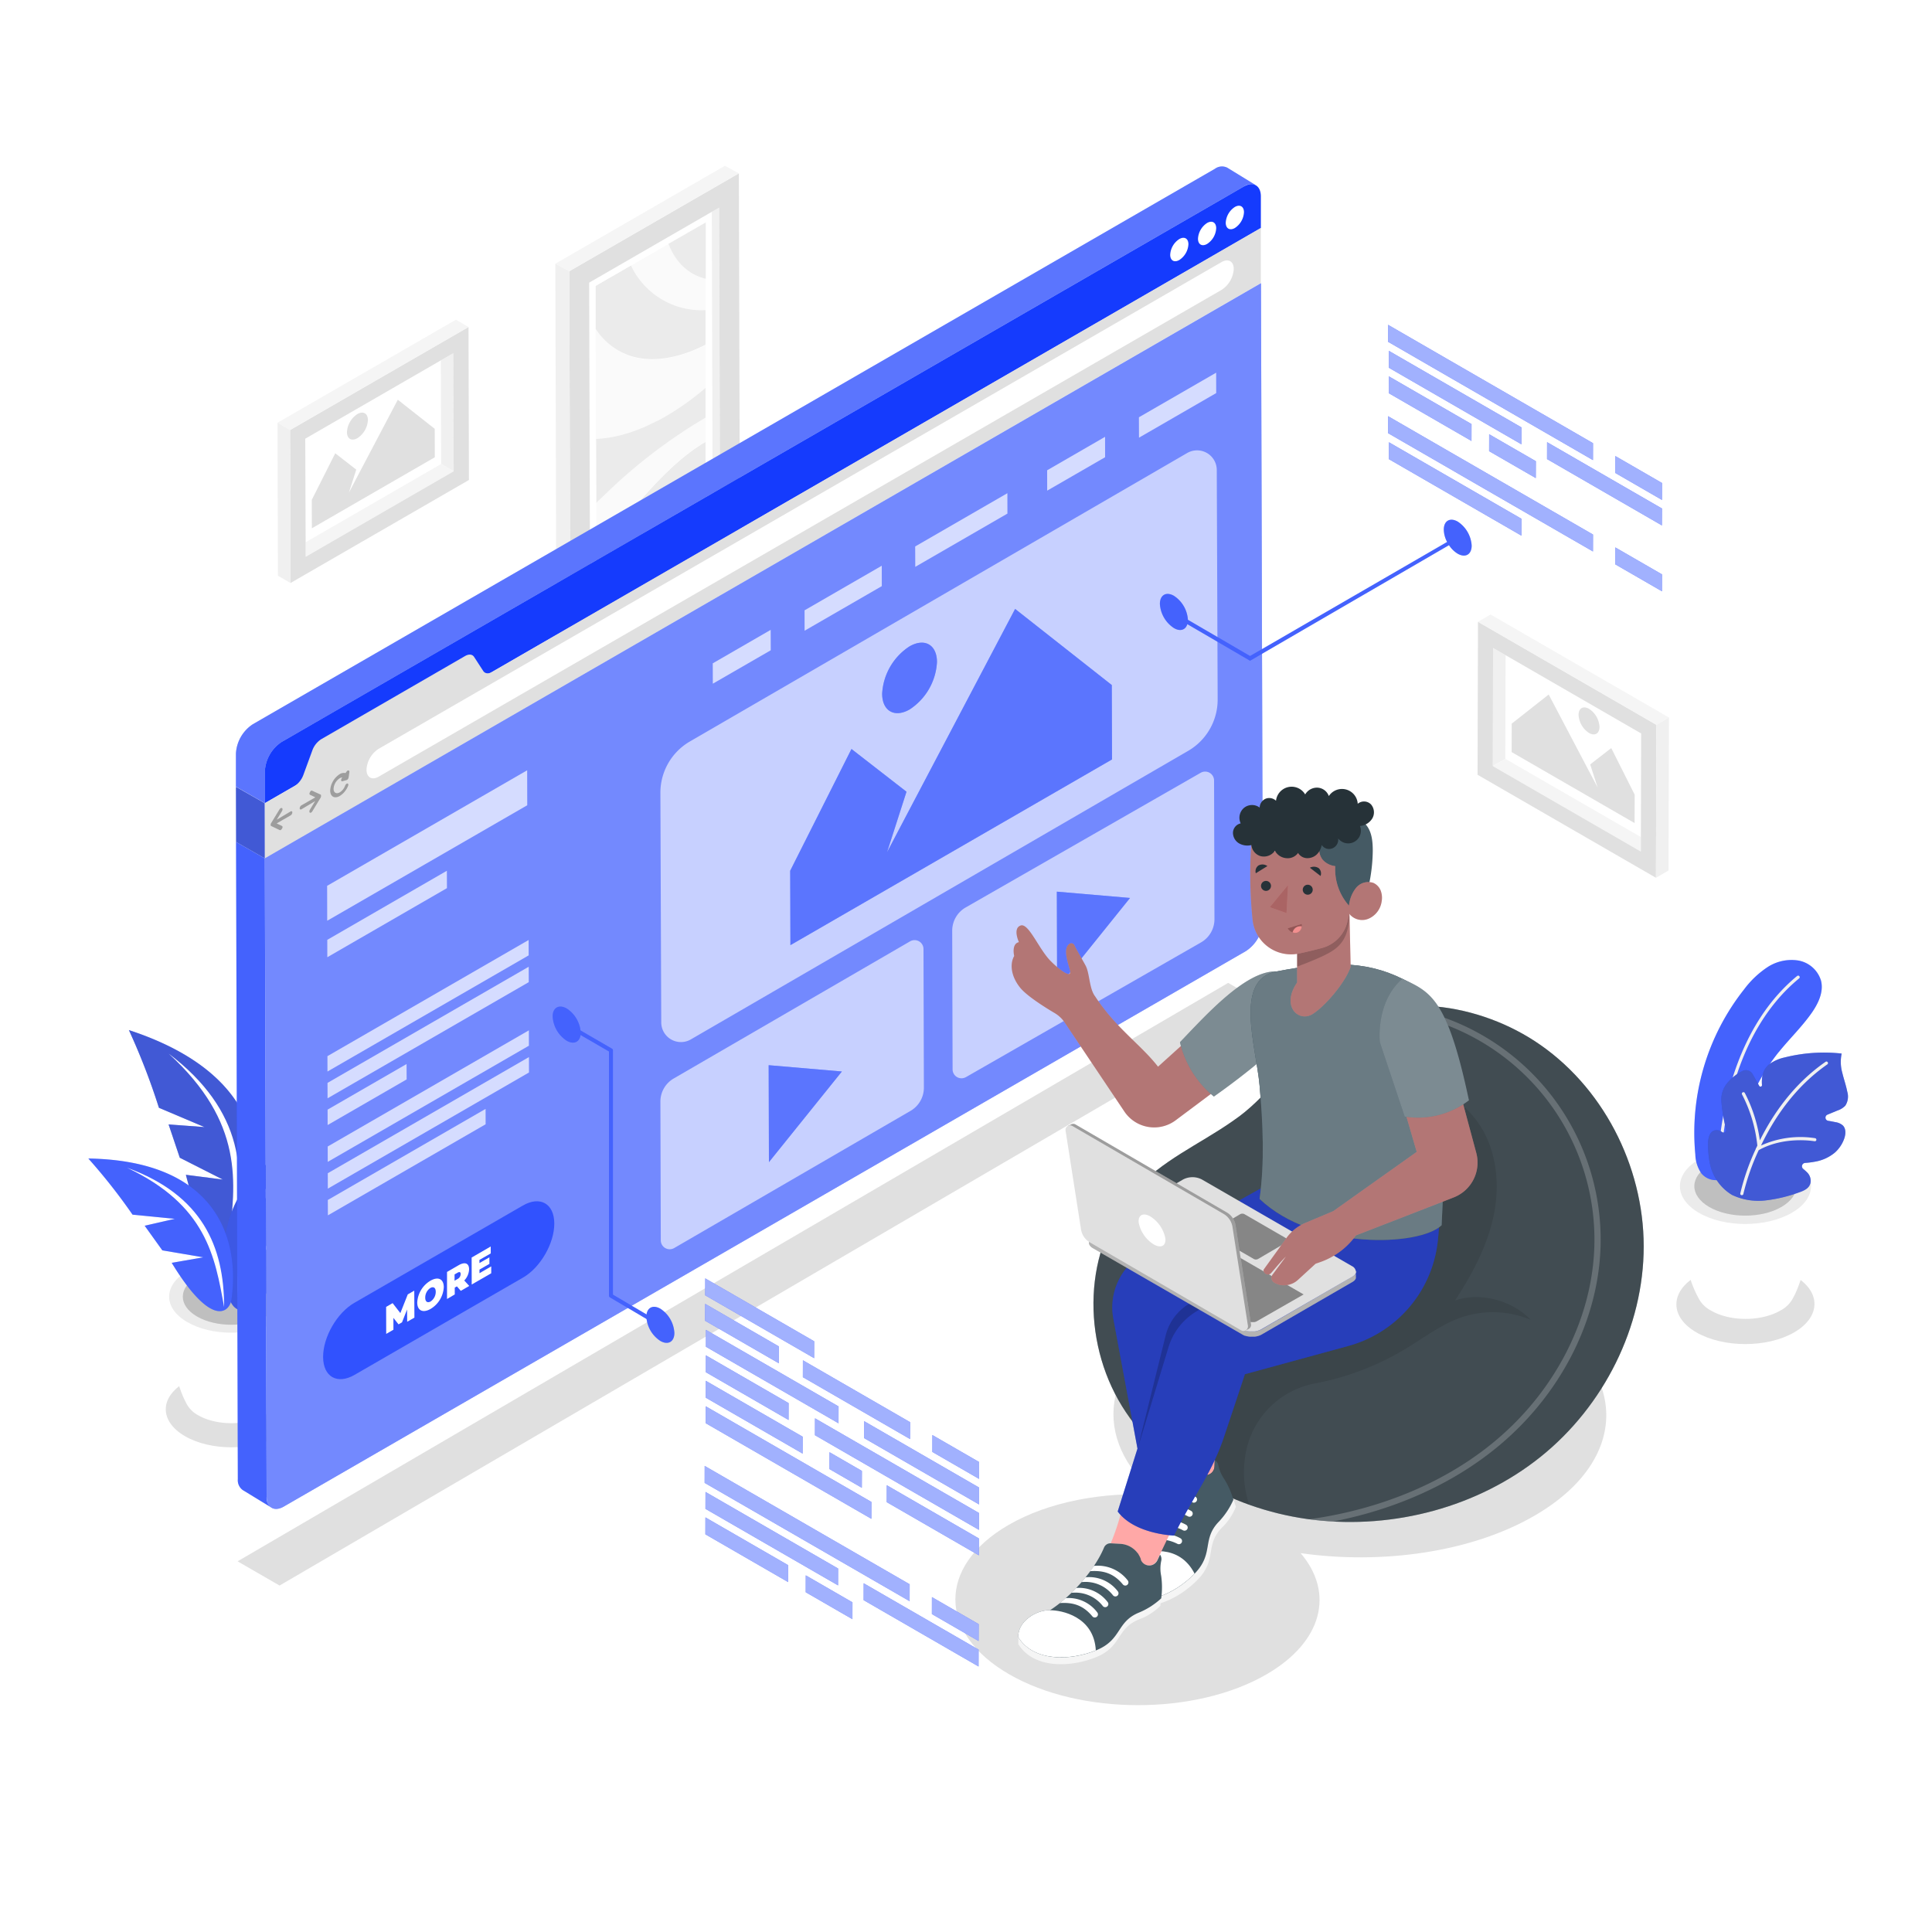 <svg class="animated" id="freepik_stories-landing-page" xmlns="http://www.w3.org/2000/svg" viewBox="0 0 500 500" version="1.1" xmlns:xlink="http://www.w3.org/1999/xlink" xmlns:svgjs="http://svgjs.com/svgjs"><style>svg#freepik_stories-landing-page:not(.animated) .animable {opacity: 0;}svg#freepik_stories-landing-page.animated #freepik--Floor--inject-2 {animation: 1s 1 forwards cubic-bezier(.36,-0.01,.5,1.38) zoomOut;animation-delay: 0s;}svg#freepik_stories-landing-page.animated #freepik--Shadows--inject-2 {animation: 1s 1 forwards cubic-bezier(.36,-0.01,.5,1.38) slideUp;animation-delay: 0s;}svg#freepik_stories-landing-page.animated #freepik--Pictures--inject-2 {animation: 1s 1 forwards cubic-bezier(.36,-0.01,.5,1.38) zoomOut;animation-delay: 0s;}svg#freepik_stories-landing-page.animated #freepik--Plants--inject-2 {animation: 1s 1 forwards cubic-bezier(.36,-0.01,.5,1.38) zoomIn;animation-delay: 0s;}svg#freepik_stories-landing-page.animated #freepik--landing-page--inject-2 {animation: 1s 1 forwards cubic-bezier(.36,-0.01,.5,1.38) zoomIn;animation-delay: 0s;}svg#freepik_stories-landing-page.animated #freepik--Datas--inject-2 {animation: 1s 1 forwards cubic-bezier(.36,-0.01,.5,1.38) slideLeft;animation-delay: 0s;}svg#freepik_stories-landing-page.animated #freepik--Character--inject-2 {animation: 1s 1 forwards cubic-bezier(.36,-0.01,.5,1.38) slideDown;animation-delay: 0s;}            @keyframes zoomOut {                0% {                    opacity: 0;                    transform: scale(1.5);                }                100% {                    opacity: 1;                    transform: scale(1);                }            }                    @keyframes slideUp {                0% {                    opacity: 0;                    transform: translateY(30px);                }                100% {                    opacity: 1;                    transform: inherit;                }            }                    @keyframes zoomIn {                0% {                    opacity: 0;                    transform: scale(0.5);                }                100% {                    opacity: 1;                    transform: scale(1);                }            }                    @keyframes slideLeft {                0% {                    opacity: 0;                    transform: translateX(-30px);                }                100% {                    opacity: 1;                    transform: translateX(0);                }            }                    @keyframes slideDown {                0% {                    opacity: 0;                    transform: translateY(-30px);                }                100% {                    opacity: 1;                    transform: translateY(0);                }            }        .animator-hidden { display: none; }</style><g id="freepik--Floor--inject-2" class="animable animator-hidden" style="transform-origin: 249.977px 342.2px;"><path d="M412.32,247.87c-90.23-52.1-236-52.1-325.7,0s-89.18,136.56,1,188.66,236.07,52.1,325.72,0S502.56,300,412.32,247.87Z" style="fill: rgb(245, 245, 245); transform-origin: 249.977px 342.2px;" id="elqb739u58g59" class="animable"></path></g><g id="freepik--Shadows--inject-2" class="animable" style="transform-origin: 256.24px 347.832px;"><path d="M47.93,357.72c6.67-3.86,17.46-3.86,24.09,0s6.59,10.1-.08,13.95-17.46,3.86-24.09,0S41.25,361.57,47.93,357.72Z" style="fill: rgb(224, 224, 224); transform-origin: 59.933px 364.693px;" id="eldwn07wiy9dc" class="animable"></path><path d="M439.12,330.2c7-4,18.31-4,25.27,0s6.91,10.59-.08,14.63-18.32,4-25.27,0S432.12,334.24,439.12,330.2Z" style="fill: rgb(224, 224, 224); transform-origin: 451.715px 337.523px;" id="eldzbb95tcia" class="animable"></path><polygon points="328.71 260.64 72.35 410.34 61.49 404.07 317.85 254.37 328.71 260.64" style="fill: rgb(224, 224, 224); transform-origin: 195.1px 332.355px;" id="elr00rs66rp1" class="animable"></polygon><path d="M396.87,340c-25-14.43-65.37-14.43-90.19,0-21.94,12.74-24.37,32.48-7.41,46.86-13.69-.85-27.87,1.76-38.32,7.83-18.35,10.66-18.25,27.95.21,38.61s48.31,10.66,66.65,0c14.6-8.48,17.51-21.16,8.79-31.35,21,3,44.18-.19,60.56-9.71C422,377.84,421.86,354.45,396.87,340Z" style="fill: rgb(224, 224, 224); transform-origin: 331.476px 385.236px;" id="elbh4mo6er5go" class="animable"></path></g><g id="freepik--Pictures--inject-2" class="animable" style="transform-origin: 251.87px 135.04px;"><polygon points="114.09 93.27 79.01 113.53 79.09 140.34 114.17 120.08 114.09 93.27" style="fill: none; transform-origin: 96.59px 116.805px;" id="elrd0tatautqk" class="animable"></polygon><polygon points="114.09 93.27 114.17 120.08 117.42 121.97 117.33 91.4 114.09 93.27" style="fill: rgb(240, 240, 240); transform-origin: 115.755px 106.685px;" id="el79hzkeuw60b" class="animable"></polygon><polygon points="79.09 140.34 79.1 144.1 117.42 121.97 114.17 120.08 79.09 140.34" style="fill: rgb(245, 245, 245); transform-origin: 98.255px 132.09px;" id="elefkd6ke14i6" class="animable"></polygon><path d="M121.25,84.63,75.07,111.29l.11,39.59,46.18-26.66ZM79.1,144.1v-3.76L79,113.53l35.08-20.26,3.24-1.87.09,30.57Z" style="fill: rgb(224, 224, 224); transform-origin: 98.215px 117.755px;" id="eltmqes3yviu" class="animable"></path><polygon points="121.25 84.63 118 82.74 71.82 109.4 75.07 111.29 121.25 84.63" style="fill: rgb(245, 245, 245); transform-origin: 96.535px 97.015px;" id="el74lpe06m9o5" class="animable"></polygon><polygon points="71.82 109.4 71.93 148.99 75.18 150.88 75.07 111.29 71.82 109.4" style="fill: rgb(240, 240, 240); transform-origin: 73.5px 130.14px;" id="el6mosnrg9tge" class="animable"></polygon><polygon points="389.65 169.56 424.73 189.82 424.66 216.63 389.57 196.38 389.65 169.56" style="fill: none; transform-origin: 407.15px 193.095px;" id="el3a0jwxm8n2m" class="animable"></polygon><polygon points="389.65 169.56 389.57 196.38 386.32 198.26 386.41 167.69 389.65 169.56" style="fill: rgb(240, 240, 240); transform-origin: 387.985px 182.975px;" id="els584ncom42" class="animable"></polygon><polygon points="424.66 216.63 424.65 220.39 386.32 198.26 389.57 196.38 424.66 216.63" style="fill: rgb(245, 245, 245); transform-origin: 405.49px 208.385px;" id="eligr35qpm52q" class="animable"></polygon><path d="M382.39,200.51l46.17,26.66.11-39.59L382.5,160.92Zm3.94-2.25.08-30.57,3.24,1.87,35.08,20.26-.07,26.81v3.76Z" style="fill: rgb(224, 224, 224); transform-origin: 405.53px 194.045px;" id="elyh1zmu7014f" class="animable"></path><polygon points="382.5 160.92 385.75 159.03 431.92 185.69 428.67 187.58 382.5 160.92" style="fill: rgb(245, 245, 245); transform-origin: 407.21px 173.305px;" id="elr3wbn1w8j2" class="animable"></polygon><polygon points="431.92 185.69 431.81 225.28 428.56 227.17 428.67 187.58 431.92 185.69" style="fill: rgb(240, 240, 240); transform-origin: 430.24px 206.43px;" id="eltz0h7746shh" class="animable"></polygon><path d="M168.3,109.81h0l1.26-.62h0Z" style="fill: none; transform-origin: 168.93px 109.5px;" id="eltgyne4nsx18" class="animable"></path><path d="M167.84,110h0l.46-.22h0Z" style="fill: none; transform-origin: 168.07px 109.89px;" id="eljfhrzbv39w" class="animable"></path><polygon points="182.61 57.56 173.02 63.1 163.27 68.73 173.02 63.1 182.61 57.56" style="fill: none; transform-origin: 172.94px 63.145px;" id="el205l4zgkuba" class="animable"></polygon><polygon points="182.7 89.19 182.68 80.29 182.65 72.15 182.68 80.29 182.7 89.19" style="fill: none; transform-origin: 182.675px 80.67px;" id="elwstj4gp18y" class="animable"></polygon><path d="M169.56,109.19l.27-.13-.27.13Z" style="fill: none; transform-origin: 169.695px 109.125px;" id="eley5cjced4vl" class="animable"></path><polygon points="182.81 128.21 182.79 120.77 182.77 114.25 182.79 120.77 182.81 128.21" style="fill: none; transform-origin: 182.79px 121.23px;" id="elqys7gw6sznp" class="animable"></polygon><path d="M164.12,111.56q1.84-.66,3.72-1.53h0Q166,110.9,164.12,111.56Z" style="fill: none; transform-origin: 165.98px 110.795px;" id="elrd2rbyzlrv" class="animable"></path><polygon points="154.12 85.03 154.2 113.62 154.25 130.19 154.2 113.62 154.12 85.03" style="fill: none; transform-origin: 154.185px 107.61px;" id="elen0ss2u4yd" class="animable"></polygon><path d="M182.79,120.76l0-6.51-.3.17-.54.32c-4.81,2.91-9.64,7.47-14.13,12.41-.75.81-1.48,1.64-2.21,2.47-3.79,4.34-7.49,8.94-11.31,13.24l0,10.52,4.59-2.65A101.06,101.06,0,0,1,182.79,120.76Z" style="fill: rgb(235, 235, 235); transform-origin: 168.545px 133.815px;" id="el12dp8jg88zfc" class="animable"></path><path d="M182.84,136.91l0-8.7a55.19,55.19,0,0,0-9.76,14.35Z" style="fill: rgb(235, 235, 235); transform-origin: 177.96px 135.385px;" id="elp1idqiv763j" class="animable"></path><path d="M173.05,142.56a55.19,55.19,0,0,1,9.76-14.35l0-7.45a101.06,101.06,0,0,0-23.89,30l14.15-8.17Z" style="fill: rgb(250, 250, 250); transform-origin: 170.865px 135.76px;" id="el024jnely9ee6" class="animable"></path><path d="M167.84,110h0" style="fill: none; stroke: gray; stroke-linecap: round; stroke-linejoin: round; stroke-width: 0px; transform-origin: 167.84px 110px;" id="elpaju6gsq5jd" class="animable"></path><path d="M168.3,109.81h0" style="fill: none; stroke: gray; stroke-linecap: round; stroke-linejoin: round; stroke-width: 0px; transform-origin: 168.3px 109.81px;" id="elrf2txgidd1" class="animable"></path><path d="M163.45,111.79l.67-.23q1.84-.66,3.72-1.53l.46-.22,1.26-.62c.73-.37,1.45-.76,2.18-1.17-.73.41-1.45.8-2.18,1.17l.27-.13c.63-.33,1.27-.68,1.91-1l.41-.23.34-.2a69.83,69.83,0,0,0,9.82-7l.42-.37,0-11c-7,3.57-13.85,4.68-19.39,3A17,17,0,0,1,154.12,85l.08,28.59A33.46,33.46,0,0,0,163.45,111.79Z" style="fill: rgb(250, 250, 250); transform-origin: 168.425px 99.295px;" id="el7c0pz9frl8f" class="animable"></path><path d="M167.8,127.15c4.49-4.94,9.32-9.5,14.13-12.41l.54-.32.3-.17,0-6.3A136.44,136.44,0,0,0,157,127.53c-.93.89-1.86,1.79-2.79,2.66l0,12.67c3.82-4.3,7.52-8.9,11.31-13.24C166.32,128.79,167.05,128,167.8,127.15Z" style="fill: rgb(250, 250, 250); transform-origin: 168.49px 125.405px;" id="elcxu729z0iqk" class="animable"></path><path d="M182.75,108l0-7.76-.42.37a69.83,69.83,0,0,1-9.82,7l-.34.2-.41.23c-.64.36-1.28.71-1.91,1l-.27.13-.17.09h0l.17-.09-1.26.62-.46.22q-1.87.87-3.72,1.53l.7-.26-.7.26-.67.23a33.46,33.46,0,0,1-9.25,1.83l.05,16.57c.93-.87,1.86-1.77,2.79-2.66A136.44,136.44,0,0,1,182.75,108Z" style="fill: rgb(235, 235, 235); transform-origin: 168.485px 115.205px;" id="el5ii2tg76fzj" class="animable"></path><path d="M182.68,80.29l0-8.14c-4.41-1-7.83-4.24-9.63-9.05l-9.75,5.63A20.15,20.15,0,0,0,182.68,80.29Z" style="fill: rgb(250, 250, 250); transform-origin: 172.99px 71.711px;" id="elvjwlpg3nr3k" class="animable"></path><path d="M163.31,92.15c5.54,1.72,12.41.61,19.39-3l0-8.9a20.15,20.15,0,0,1-19.41-11.56L154.09,74l0,11A17,17,0,0,0,163.31,92.15Z" style="fill: rgb(235, 235, 235); transform-origin: 168.395px 80.817px;" id="elbdbxnea85oj" class="animable"></path><path d="M184.21,54.79,152.47,73.12l.24,83,31.74-18.32Zm-29.9,98.59,0-10.52,0-12.67-.05-16.57L154.12,85l0-11,9.18-5.3L173,63.1l9.59-5.54,0,14.59,0,8.14,0,8.9,0,11,0,7.76,0,6.3,0,6.51,0,7.45,0,8.7-9.79,5.65h0l-14.15,8.17Z" style="fill: rgb(255, 255, 255); transform-origin: 168.46px 105.455px;" id="el7rkdr7cqbtc" class="animable"></path><path d="M169.36,109.29h0" style="fill: none; stroke: gray; stroke-linecap: round; stroke-linejoin: round; stroke-width: 0px; transform-origin: 169.36px 109.29px;" id="el0kx7nsq949d" class="animable"></path><path d="M169.39,109.28l.17-.09" style="fill: none; stroke: gray; stroke-linecap: round; stroke-linejoin: round; stroke-width: 0px; transform-origin: 169.475px 109.235px;" id="elm9o8d3dqzu" class="animable"></path><path d="M171.74,108c-.73.41-1.45.8-2.18,1.17" style="fill: none; stroke: gray; stroke-linecap: round; stroke-linejoin: round; stroke-width: 0px; transform-origin: 170.65px 108.585px;" id="elu7oqrh8wr4s" class="animable"></path><line x1="169.56" y1="109.19" x2="169.56" y2="109.19" style="fill: none; stroke: gray; stroke-linecap: round; stroke-linejoin: round; stroke-width: 0px; transform-origin: 169.56px 109.19px;" id="eluill61qctn" class="animable"></line><path d="M164.12,111.56l.7-.26" style="fill: none; stroke: gray; stroke-linecap: round; stroke-linejoin: round; stroke-width: 0px; transform-origin: 164.47px 111.43px;" id="elcckyq6qx48m" class="animable"></path><path d="M182.65,72.15l0-14.59L173,63.1C174.82,67.91,178.24,71.12,182.65,72.15Z" style="fill: rgb(235, 235, 235); transform-origin: 177.825px 64.855px;" id="elk5wbgssjz6" class="animable"></path><polygon points="184.45 137.82 152.71 156.15 152.71 158.36 186.35 138.93 184.45 137.82" style="fill: rgb(202, 202, 202); transform-origin: 169.53px 148.09px;" id="ellpasp7wshvo" class="animable"></polygon><polygon points="184.21 54.79 184.45 137.82 186.35 138.93 186.11 53.7 184.21 54.79" style="fill: rgb(240, 240, 240); transform-origin: 185.28px 96.315px;" id="el1zj5dqbcq57" class="animable"></polygon><path d="M191.22,44.86,147.33,70.19l.28,97,43.88-25.34Zm-38.51,113.5v-2.21l-.24-83,31.74-18.33,1.9-1.09.25,85.23Z" style="fill: rgb(224, 224, 224); transform-origin: 169.41px 106.025px;" id="el4zx04smkqa7" class="animable"></path><polygon points="191.22 44.86 187.6 42.91 143.72 68.25 147.34 70.19 191.22 44.86" style="fill: rgb(245, 245, 245); transform-origin: 167.47px 56.55px;" id="elq35tijgoez" class="animable"></polygon><polygon points="143.72 68.25 143.99 165.25 147.61 167.19 147.34 70.19 143.72 68.25" style="fill: rgb(240, 240, 240); transform-origin: 145.665px 117.72px;" id="eltecgh142ac" class="animable"></polygon><polygon points="102.95 103.45 112.51 110.98 112.53 118.34 80.71 136.72 80.69 129.36 86.76 117.31 92.2 121.54 90.28 127.52 93.07 122.21 102.95 103.45" style="fill: rgb(224, 224, 224); transform-origin: 96.61px 120.085px;" id="elvd9i0qngpyg" class="animable"></polygon><path d="M92.49,107.16c1.5-.86,2.72-.17,2.73,1.55a6,6,0,0,1-2.71,4.68c-1.5.87-2.71.17-2.72-1.55A6,6,0,0,1,92.49,107.16Z" style="fill: rgb(224, 224, 224); transform-origin: 92.505px 110.277px;" id="elwjn5t1k5k7" class="animable"></path><polygon points="400.8 179.74 391.23 187.28 391.21 194.64 423.03 213.01 423.05 205.65 416.99 193.6 411.54 197.83 413.47 203.81 410.67 198.5 400.8 179.74" style="fill: rgb(224, 224, 224); transform-origin: 407.13px 196.375px;" id="elg0dj5unx92" class="animable"></polygon><path d="M411.25,183.45c-1.5-.86-2.72-.17-2.72,1.55a6,6,0,0,0,2.7,4.69c1.5.86,2.72.17,2.72-1.56A5.94,5.94,0,0,0,411.25,183.45Z" style="fill: rgb(224, 224, 224); transform-origin: 411.24px 186.57px;" id="el13wbu0crkp5p" class="animable"></path></g><g id="freepik--Plants--inject-2" class="animable" style="transform-origin: 250.559px 308.38px;"><path d="M43.77,335.54l16.16.48,16.16-.48c.7,10.92-1.43,22-4.37,27.47h0a7.41,7.41,0,0,1-3.2,3.26C63.74,369,56,369,51.3,366.27a7.23,7.23,0,0,1-3.2-3.34C45.19,357.46,43.08,346.4,43.77,335.54Z" style="fill: rgb(255, 255, 255); transform-origin: 59.931px 351.929px;" id="elxf7a2qzsxji" class="animable"></path><path d="M48.54,328.93c-6.33,3.65-6.36,9.58-.07,13.23s16.52,3.66,22.85,0,6.37-9.58.08-13.23S54.88,325.27,48.54,328.93Z" style="fill: rgb(235, 235, 235); transform-origin: 59.932px 335.545px;" id="elu3vfdi1lapq" class="animable"></path><path d="M51.05,330.38c-4.94,2.85-5,7.48-.06,10.33s12.89,2.85,17.83,0,5-7.48.06-10.33S56,327.53,51.05,330.38Z" style="fill: rgb(224, 224, 224); transform-origin: 59.935px 335.545px;" id="elm292pm6b1hs" class="animable"></path><g id="el60q89uhc2qi"><g style="opacity: 0.15; transform-origin: 59.935px 335.545px;" class="animable" id="elptdu63a29po"><path d="M51.05,330.38c-4.94,2.85-5,7.48-.06,10.33s12.89,2.85,17.83,0,5-7.48.06-10.33S56,327.53,51.05,330.38Z" id="el8dicmw9yn1v" class="animable" style="transform-origin: 59.935px 335.545px;"></path></g></g><path d="M33.36,266.59c36.42,11.92,36.75,36.28,28.54,53.63-2.07,3.52-8.34,5.4-13.79-16.18l9.57,1.23-11.15-5.65L43.63,291l9.3.69-11.8-5A175,175,0,0,0,33.36,266.59Z" style="fill: #153BFD; transform-origin: 49.808px 294.488px;" id="elvusu3o8u6o" class="animable"></path><g id="elmgn2rtqdr3"><path d="M33.36,266.59c36.42,11.92,36.75,36.28,28.54,53.63-2.07,3.52-8.34,5.4-13.79-16.18l9.57,1.23-11.15-5.65L43.63,291l9.3.69-11.8-5A175,175,0,0,0,33.36,266.59Z" style="opacity: 0.2; transform-origin: 49.808px 294.488px;" class="animable" id="elog2bhppxrja"></path></g><g id="elnztvze9yunr"><path d="M33.36,266.59c36.42,11.92,36.75,36.28,28.54,53.63-2.07,3.52-8.34,5.4-13.79-16.18l9.57,1.23-11.15-5.65L43.63,291l9.3.69-11.8-5A175,175,0,0,0,33.36,266.59Z" style="fill: rgb(255, 255, 255); opacity: 0.2; transform-origin: 49.808px 294.488px;" class="animable" id="elufk15ob81l"></path></g><path d="M43.66,272.68C62.87,287.26,64.6,304,59.18,321.41,61.1,306.05,63.17,290.52,43.66,272.68Z" style="fill: rgb(255, 255, 255); transform-origin: 52.756px 297.045px;" id="elj5nimt1s8yh" class="animable"></path><path d="M95.05,291.34c-35.9,5.05-40.26,27.68-35.49,45.21,1.34,3.61,6.86,6.41,15.53-12.78L66,323.32l11.32-3.41,4.13-7.58-8.77-.9,11.81-2.66A163.56,163.56,0,0,1,95.05,291.34Z" style="fill: #153BFD; transform-origin: 76.51px 315.246px;" id="elueh27wf0jic" class="animable"></path><g id="elpf58o89deb8"><path d="M95.05,291.34c-35.9,5.05-40.26,27.68-35.49,45.21,1.34,3.61,6.86,6.41,15.53-12.78L66,323.32l11.32-3.41,4.13-7.58-8.77-.9,11.81-2.66A163.56,163.56,0,0,1,95.05,291.34Z" style="fill: rgb(255, 255, 255); opacity: 0.2; transform-origin: 76.51px 315.246px;" class="animable" id="ely8edxsud1bd"></path></g><g id="eltmo0xcxy4fj"><path d="M95.05,291.34c-35.9,5.05-40.26,27.68-35.49,45.21,1.34,3.61,6.86,6.41,15.53-12.78L66,323.32l11.32-3.41,4.13-7.58-8.77-.9,11.81-2.66A163.56,163.56,0,0,1,95.05,291.34Z" style="opacity: 0.1; transform-origin: 76.51px 315.246px;" class="animable" id="elhzfatqc4bx8"></path></g><path d="M84.44,295.3C64.13,305.68,59.74,321,61.9,338.11,62.66,323.48,63.31,308.67,84.44,295.3Z" style="fill: rgb(255, 255, 255); transform-origin: 72.921px 316.705px;" id="elty3g80q0kg" class="animable"></path><path d="M22.86,299.82c32.92.54,39.38,20.45,37,36.77-.8,3.41-5.47,6.55-15.42-9.77l8.16-1.43-10.59-1.8-4.57-6.37,7.8-1.79-10.94-1.08A150.2,150.2,0,0,0,22.86,299.82Z" style="fill: #153BFD; transform-origin: 41.582px 319.573px;" id="el5kbo8uy9hsj" class="animable"></path><path d="M32.86,302.2C52.32,309.29,58,322.56,58,338.26,55.64,325.17,53.4,311.89,32.86,302.2Z" style="fill: rgb(255, 255, 255); transform-origin: 45.43px 320.23px;" id="elfx1ljc2cwih" class="animable"></path><g id="el5lo9oj5yafo"><path d="M22.86,299.82c32.92.54,39.38,20.45,37,36.77-.8,3.41-5.47,6.55-15.42-9.77l8.16-1.43-10.59-1.8-4.57-6.37,7.8-1.79-10.94-1.08A150.2,150.2,0,0,0,22.86,299.82Z" style="fill: rgb(255, 255, 255); opacity: 0.2; transform-origin: 41.582px 319.573px;" class="animable" id="eli1rezghs5i"></path></g><path d="M434.77,306.94l16.94.5,17-.5c.73,11.45-1.5,23.11-4.58,28.81h0a7.72,7.72,0,0,1-3.35,3.41c-5,2.89-13.08,2.89-18,0a7.51,7.51,0,0,1-3.35-3.5C436.25,329.93,434,318.33,434.77,306.94Z" style="fill: rgb(255, 255, 255); transform-origin: 451.734px 324.134px;" id="elvzrsx4c2hr8" class="animable"></path><path d="M439.77,300c-6.64,3.84-6.68,10.05-.08,13.89s17.33,3.83,24,0,6.67-10.05.08-13.89S446.41,296.17,439.77,300Z" style="fill: rgb(235, 235, 235); transform-origin: 451.734px 306.945px;" id="elivod5k9qugn" class="animable"></path><path d="M442.4,301.53c-5.18,3-5.21,7.84-.07,10.83s13.52,3,18.7,0,5.21-7.84.06-10.83S447.58,298.54,442.4,301.53Z" style="fill: rgb(224, 224, 224); transform-origin: 451.714px 306.947px;" id="el326hxw5u0xd" class="animable"></path><g id="elokh0b10c1g"><g style="opacity: 0.15; transform-origin: 451.714px 306.947px;" class="animable" id="elksfui1aooa"><path d="M442.4,301.53c-5.18,3-5.21,7.84-.07,10.83s13.52,3,18.7,0,5.21-7.84.06-10.83S447.58,298.54,442.4,301.53Z" id="elsbdcxkzwxco" class="animable" style="transform-origin: 451.714px 306.947px;"></path></g></g><path d="M460.36,272.26c2.75-3.42,5.95-6.49,8.48-10.09,1.73-2.46,3.17-5.46,2.44-8.37a7.5,7.5,0,0,0-5.93-5.23,11.38,11.38,0,0,0-8,1.78,24.28,24.28,0,0,0-6,5.73,59.81,59.81,0,0,0-12.6,42.7,9,9,0,0,0,1.58,4.91,4.89,4.89,0,0,0,5.06,1.55c4.62-1.37,4-7.61,4.76-11.27a51.09,51.09,0,0,1,10.19-21.71Z" style="fill: #153BFD; transform-origin: 454.979px 276.933px;" id="elyzl3p3l2gw" class="animable"></path><g id="elns2f21phzt"><path d="M460.36,272.26c2.75-3.42,5.95-6.49,8.48-10.09,1.73-2.46,3.17-5.46,2.44-8.37a7.5,7.5,0,0,0-5.93-5.23,11.38,11.38,0,0,0-8,1.78,24.28,24.28,0,0,0-6,5.73,59.81,59.81,0,0,0-12.6,42.7,9,9,0,0,0,1.58,4.91,4.89,4.89,0,0,0,5.06,1.55c4.62-1.37,4-7.61,4.76-11.27a51.09,51.09,0,0,1,10.19-21.71Z" style="fill: rgb(255, 255, 255); opacity: 0.2; transform-origin: 454.979px 276.933px;" class="animable" id="el5d9rcnw0718"></path></g><path d="M445.12,300.59a.41.41,0,0,0,.33-.38c.32-7.41,2.73-32.7,20.16-47a.4.4,0,0,0,.06-.57.41.41,0,0,0-.57-.06c-17.69,14.57-20.13,40.15-20.46,47.65a.41.41,0,0,0,.39.42Z" style="fill: rgb(240, 240, 240); transform-origin: 455.201px 276.571px;" id="eljnol7l6e3x" class="animable"></path><path d="M442.58,301.4a12.34,12.34,0,0,0,5.66,7.84,15.91,15.91,0,0,0,8.56,1.44,37.87,37.87,0,0,0,8.7-2.06c1.39-.47,2.95-1.11,3.1-2.84a3.08,3.08,0,0,0-1-2.44,11.45,11.45,0,0,0-.9-.78.89.89,0,0,1,.47-1.6,20.74,20.74,0,0,0,2.48-.31,10.89,10.89,0,0,0,5.2-2.35,8.71,8.71,0,0,0,2.41-3.56c.42-1.16.54-2.62-.35-3.49a3.76,3.76,0,0,0-1.92-.84c-.62-.13-1.24-.25-1.87-.35a.83.83,0,0,1-.19-1.58l2.63-1.09a4.94,4.94,0,0,0,2-1.24,4.33,4.33,0,0,0,.51-3.62c-.32-1.65-.89-3.23-1.28-4.87a10.46,10.46,0,0,1-.17-5,41.73,41.73,0,0,0-14.73,1,10.6,10.6,0,0,0-4,1.76c-1.64,1.31-2.06,3.28-1.89,5.41a.38.38,0,0,1-.71.2L453.59,278a2,2,0,0,0-2.62-.84,12.1,12.1,0,0,0-3.84,3,6.66,6.66,0,0,0-1.64,4.92,43,43,0,0,0,1.22,7.22.66.66,0,0,1-1,.7l-.08-.05a2.23,2.23,0,0,0-1.59-.46c-1.48.18-1.86,1.68-2,3A25,25,0,0,0,442.58,301.4Z" style="fill: #153BFD; transform-origin: 460.144px 291.592px;" id="el2897y4f3tp" class="animable"></path><g id="elm4eu5orginr"><path d="M442.58,301.4a12.34,12.34,0,0,0,5.66,7.84,15.91,15.91,0,0,0,8.56,1.44,37.87,37.87,0,0,0,8.7-2.06c1.39-.47,2.95-1.11,3.1-2.84a3.08,3.08,0,0,0-1-2.44,11.45,11.45,0,0,0-.9-.78.89.89,0,0,1,.47-1.6,20.74,20.74,0,0,0,2.48-.31,10.89,10.89,0,0,0,5.2-2.35,8.71,8.71,0,0,0,2.41-3.56c.42-1.16.54-2.62-.35-3.49a3.76,3.76,0,0,0-1.92-.84c-.62-.13-1.24-.25-1.87-.35a.83.83,0,0,1-.19-1.58l2.63-1.09a4.94,4.94,0,0,0,2-1.24,4.33,4.33,0,0,0,.51-3.62c-.32-1.65-.89-3.23-1.28-4.87a10.46,10.46,0,0,1-.17-5,41.73,41.73,0,0,0-14.73,1,10.6,10.6,0,0,0-4,1.76c-1.64,1.31-2.06,3.28-1.89,5.41a.38.38,0,0,1-.71.2L453.59,278a2,2,0,0,0-2.62-.84,12.1,12.1,0,0,0-3.84,3,6.66,6.66,0,0,0-1.64,4.92,43,43,0,0,0,1.22,7.22.66.66,0,0,1-1,.7l-.08-.05a2.23,2.23,0,0,0-1.59-.46c-1.48.18-1.86,1.68-2,3A25,25,0,0,0,442.58,301.4Z" style="opacity: 0.2; transform-origin: 460.144px 291.592px;" class="animable" id="el3zqcfghfonf"></path></g><g id="el4p660tv1so6"><path d="M442.58,301.4a12.34,12.34,0,0,0,5.66,7.84,15.91,15.91,0,0,0,8.56,1.44,37.87,37.87,0,0,0,8.7-2.06c1.39-.47,2.95-1.11,3.1-2.84a3.08,3.08,0,0,0-1-2.44,11.45,11.45,0,0,0-.9-.78.89.89,0,0,1,.47-1.6,20.74,20.74,0,0,0,2.48-.31,10.89,10.89,0,0,0,5.2-2.35,8.71,8.71,0,0,0,2.41-3.56c.42-1.16.54-2.62-.35-3.49a3.76,3.76,0,0,0-1.92-.84c-.62-.13-1.24-.25-1.87-.35a.83.83,0,0,1-.19-1.58l2.63-1.09a4.94,4.94,0,0,0,2-1.24,4.33,4.33,0,0,0,.51-3.62c-.32-1.65-.89-3.23-1.28-4.87a10.46,10.46,0,0,1-.17-5,41.73,41.73,0,0,0-14.73,1,10.6,10.6,0,0,0-4,1.76c-1.64,1.31-2.06,3.28-1.89,5.41a.38.38,0,0,1-.71.2L453.59,278a2,2,0,0,0-2.62-.84,12.1,12.1,0,0,0-3.84,3,6.66,6.66,0,0,0-1.64,4.92,43,43,0,0,0,1.22,7.22.66.66,0,0,1-1,.7l-.08-.05a2.23,2.23,0,0,0-1.59-.46c-1.48.18-1.86,1.68-2,3A25,25,0,0,0,442.58,301.4Z" style="fill: rgb(255, 255, 255); opacity: 0.2; transform-origin: 460.144px 291.592px;" class="animable" id="el3c3hdulb1h"></path></g><path d="M450.39,308.84a59.13,59.13,0,0,1,4-11.48.41.41,0,0,1,.14-.3l.27-.6a37.11,37.11,0,0,0-3.92-13.14.41.41,0,1,1,.7-.41,37.65,37.65,0,0,1,3.87,12.22c3.35-6.72,8.7-14.59,17-20.33a.39.39,0,0,1,.56.1.4.4,0,0,1-.1.56c-8.52,5.93-13.89,14.14-17.16,21a24.73,24.73,0,0,1,14-1.9.4.4,0,0,1,.32.47.39.39,0,0,1-.32.32h-.15c-.08,0-7.79-1.41-14.45,2.31A58.86,58.86,0,0,0,451.18,309a.39.39,0,0,1-.32.31h-.16A.39.39,0,0,1,450.39,308.84Z" style="fill: rgb(240, 240, 240); transform-origin: 461.732px 292.016px;" id="elyjtlzknd4fi" class="animable"></path></g><g id="freepik--landing-page--inject-2" class="animable" style="transform-origin: 193.935px 216.795px;"><polygon points="68.55 222.15 68.51 207.88 61.07 203.65 61.11 217.58 61.11 217.58 61.11 217.9 68.55 222.15 68.55 222.15" style="fill: #153BFD; transform-origin: 64.81px 212.9px;" id="elqk1ncza1pvj" class="animable"></polygon><path d="M69,387.38l-.47-165.23-7.44-4.25.46,164.92a3.13,3.13,0,0,0,1.25,2.79h0l0,0,0,0,7.34,4.48A3.09,3.09,0,0,1,69,387.38Z" style="fill: #153BFD; transform-origin: 65.615px 303.995px;" id="elukqzpjsx3os" class="animable"></path><g id="elo7blslaifd"><path d="M69,387.38l-.47-165.23-7.44-4.25.46,164.92a3.13,3.13,0,0,0,1.25,2.79h0l0,0,0,0,7.34,4.48A3.09,3.09,0,0,1,69,387.38Z" style="fill: rgb(255, 255, 255); opacity: 0.2; transform-origin: 65.615px 303.995px;" class="animable" id="el022hfls703xr"></path></g><path d="M73.44,389.9a5.45,5.45,0,0,1-.86.4A5.45,5.45,0,0,0,73.44,389.9Z" style="fill: rgb(69, 90, 100); transform-origin: 73.01px 390.1px;" id="elwrz3xbgyzv" class="animable"></path><path d="M72,390.44l-.18,0Z" style="fill: rgb(69, 90, 100); transform-origin: 71.91px 390.44px;" id="elssud3a3nswf" class="animable"></path><path d="M70.45,390.28h0l0,0Z" style="fill: rgb(69, 90, 100); transform-origin: 70.45px 390.28px;" id="el1tb1hqs05t2" class="animable"></path><path d="M68.54,207.85l0-8.21A9.71,9.71,0,0,1,72.9,192l249-143.75a3.15,3.15,0,0,1,3.08-.33l-7.35-4.51h0a3.06,3.06,0,0,0-3.18.26l-249,143.75a9.68,9.68,0,0,0-4.39,7.62l0,8.22h0l0,0v.32l7.44,4.24Z" style="fill: #153BFD; transform-origin: 193.02px 125.466px;" id="elnoazbit3fp" class="animable"></path><g id="elw5jdgfll7d"><path d="M68.54,207.85l0-8.21A9.71,9.71,0,0,1,72.9,192l249-143.75a3.15,3.15,0,0,1,3.08-.33l-7.35-4.51h0a3.06,3.06,0,0,0-3.18.26l-249,143.75a9.68,9.68,0,0,0-4.39,7.62l0,8.22h0l0,0v.32l7.44,4.24Z" style="fill: rgb(255, 255, 255); opacity: 0.3; transform-origin: 193.02px 125.466px;" class="animable" id="el37segatgq4x"></path></g><g id="el85zrfj3i7np"><polygon points="68.55 222.15 68.51 207.88 61.07 203.65 61.11 217.58 61.11 217.58 61.11 217.9 68.55 222.15 68.55 222.15" style="opacity: 0.2; transform-origin: 64.81px 212.9px;" class="animable" id="el8dm1idlq8j"></polygon></g><g id="el6orbig9qry"><polygon points="68.55 222.15 68.51 207.88 61.07 203.65 61.11 217.58 61.11 217.58 61.11 217.9 68.55 222.15 68.55 222.15" style="fill: rgb(255, 255, 255); opacity: 0.2; transform-origin: 64.81px 212.9px;" class="animable" id="elfy41o28z74i"></polygon></g><path d="M321.89,48.27c2.43-1.4,4.41-.27,4.42,2.53l0,8.22L68.54,207.85l0-8.21A9.71,9.71,0,0,1,72.9,192Z" style="fill: #153BFD; transform-origin: 197.425px 127.76px;" id="el3ak3why9z6p" class="animable"></path><path d="M305.2,61.87c1.3-.76,2.36-.15,2.36,1.34a5.16,5.16,0,0,1-2.35,4.07c-1.3.76-2.36.15-2.36-1.34A5.13,5.13,0,0,1,305.2,61.87Z" style="fill: rgb(255, 255, 255); transform-origin: 305.205px 64.575px;" id="elaxmjgryadn" class="animable"></path><path d="M312.39,57.71c1.3-.75,2.36-.14,2.36,1.35a5.13,5.13,0,0,1-2.35,4.07c-1.3.75-2.36.15-2.36-1.35A5.19,5.19,0,0,1,312.39,57.71Z" style="fill: rgb(255, 255, 255); transform-origin: 312.395px 60.421px;" id="elhekkpbrfzrw" class="animable"></path><path d="M319.57,53.57c1.31-.76,2.36-.15,2.37,1.34A5.19,5.19,0,0,1,319.59,59c-1.3.76-2.36.15-2.37-1.34A5.19,5.19,0,0,1,319.57,53.57Z" style="fill: rgb(255, 255, 255); transform-origin: 319.58px 56.285px;" id="elnf0irrcntm" class="animable"></path><path d="M120.38,169.77c1-.56,1.87-.46,2.33.26l2.34,3.6c.47.72,1.36.82,2.33.26L326.3,59l0,14.29L68.55,222.17l0-14.29,7.64-4.41a5.89,5.89,0,0,0,2.33-2.95l2.3-6.28a5.79,5.79,0,0,1,2.32-2.94Z" style="fill: rgb(224, 224, 224); transform-origin: 197.425px 140.585px;" id="eld39qdavwzz6" class="animable"></path><path d="M326.34,73.31l.47,165.24a9.67,9.67,0,0,1-4.39,7.6L73.44,389.9c-2.44,1.41-4.41.28-4.42-2.52l-.47-165.23Z" style="fill: #153BFD; transform-origin: 197.68px 231.909px;" id="elpepwj7c9gco" class="animable"></path><g id="elb8pxpytbob"><g style="opacity: 0.4; transform-origin: 197.68px 231.909px;" class="animable" id="el4ros1ms5rdl"><path d="M326.34,73.31l.47,165.24a9.67,9.67,0,0,1-4.39,7.6L73.44,389.9c-2.44,1.41-4.41.28-4.42-2.52l-.47-165.23Z" style="fill: rgb(255, 255, 255); transform-origin: 197.68px 231.909px;" id="elgn23kjo8aqj" class="animable"></path></g></g><path d="M316.15,67.82c1.73-1,3.13-.2,3.14,1.79A6.9,6.9,0,0,1,316.17,75L98,201c-1.73,1-3.14.19-3.15-1.8a6.9,6.9,0,0,1,3.13-5.4Z" style="fill: rgb(255, 255, 255); transform-origin: 207.07px 134.409px;" id="el0508d2aj4z1p" class="animable"></path><path d="M72.67,209.15a.31.31,0,0,1,.33,0c.16.11.15.44,0,.73l-1.37,2.25L75.21,210a.27.27,0,0,1,.44.25.94.94,0,0,1-.44.77l-3.61,2.08,1.38.66c.18.09.2.4,0,.69a1,1,0,0,1-.32.36.35.35,0,0,1-.31,0l-2.21-1.06-.09-.09v0l0-.18,0-.22,0,0,.08-.18,2.21-3.62A.81.81,0,0,1,72.67,209.15Z" style="fill: rgb(224, 224, 224); transform-origin: 72.852px 211.974px;" id="elkr902057sej" class="animable"></path><path d="M80.49,204.64a.33.33,0,0,1,.3,0L83,205.65l.08.1h0l0,.18,0,.22,0,.05-.07.18L80.81,210a.86.86,0,0,1-.3.3.29.29,0,0,1-.32,0c-.17-.1-.16-.43,0-.73l1.37-2.24L78,209.45c-.24.13-.44,0-.44-.26a1,1,0,0,1,.43-.76l3.62-2.08-1.38-.66c-.19-.09-.19-.4,0-.71A.88.88,0,0,1,80.49,204.64Z" style="fill: rgb(224, 224, 224); transform-origin: 80.32px 207.476px;" id="el63az3w20pen" class="animable"></path><path d="M87.91,200.35a2,2,0,0,1,1.5-.28l.33-.44a.83.83,0,0,1,.24-.22.42.42,0,0,1,.24,0c.15,0,.22.18.2.4l-.19,1.36a1,1,0,0,1-.19.45.82.82,0,0,1-.24.22l-.11.05-1.07.3a.25.25,0,0,1-.33-.23.85.85,0,0,1,.2-.61l.1-.14a1.39,1.39,0,0,0-.67.2,3.51,3.51,0,0,0-1.59,2.74c0,1,.72,1.42,1.6.91a3.42,3.42,0,0,0,1.39-1.74,1,1,0,0,1,.38-.49.45.45,0,0,1,.21-.06c.22,0,.3.28.18.59A5.43,5.43,0,0,1,87.93,206c-1.36.78-2.47.15-2.48-1.42A5.44,5.44,0,0,1,87.91,200.35Z" style="fill: rgb(224, 224, 224); transform-origin: 87.937px 202.863px;" id="elqufi9ia87d" class="animable"></path><g id="elm6mvleuacx"><g style="opacity: 0.3; transform-origin: 72.852px 211.974px;" class="animable" id="el9lrs1gennf4"><path d="M72.67,209.15a.31.31,0,0,1,.33,0c.16.11.15.44,0,.73l-1.37,2.25L75.21,210a.27.27,0,0,1,.44.25.94.94,0,0,1-.44.77l-3.61,2.08,1.38.66c.18.09.2.4,0,.69a1,1,0,0,1-.32.36.35.35,0,0,1-.31,0l-2.21-1.06-.09-.09v0l0-.18,0-.22,0,0,.08-.18,2.21-3.62A.81.81,0,0,1,72.67,209.15Z" id="elhg028q1cpl8" class="animable" style="transform-origin: 72.852px 211.974px;"></path></g></g><g id="els6r4bqzc94o"><g style="opacity: 0.3; transform-origin: 80.32px 207.476px;" class="animable" id="elg7un8zvohz"><path d="M80.49,204.64a.33.33,0,0,1,.3,0L83,205.65l.08.1h0l0,.18,0,.22,0,.05-.07.18L80.81,210a.86.86,0,0,1-.3.3.29.29,0,0,1-.32,0c-.17-.1-.16-.43,0-.73l1.37-2.24L78,209.45c-.24.13-.44,0-.44-.26a1,1,0,0,1,.43-.76l3.62-2.08-1.38-.66c-.19-.09-.19-.4,0-.71A.88.88,0,0,1,80.49,204.64Z" id="eldgzg3ljv9e" class="animable" style="transform-origin: 80.32px 207.476px;"></path></g></g><g id="elz534arvqb3"><g style="opacity: 0.3; transform-origin: 87.937px 202.863px;" class="animable" id="elaeax11gdvyo"><path d="M87.91,200.35a2,2,0,0,1,1.5-.28l.33-.44a.83.83,0,0,1,.24-.22.42.42,0,0,1,.24,0c.15,0,.22.18.2.4l-.19,1.36a1,1,0,0,1-.19.45.82.82,0,0,1-.24.22l-.11.05-1.07.3a.25.25,0,0,1-.33-.23.85.85,0,0,1,.2-.61l.1-.14a1.39,1.39,0,0,0-.67.2,3.51,3.51,0,0,0-1.59,2.74c0,1,.72,1.42,1.6.91a3.42,3.42,0,0,0,1.39-1.74,1,1,0,0,1,.38-.49.45.45,0,0,1,.21-.06c.22,0,.3.28.18.59A5.43,5.43,0,0,1,87.93,206c-1.36.78-2.47.15-2.48-1.42A5.44,5.44,0,0,1,87.91,200.35Z" id="el8t3emiht5bp" class="animable" style="transform-origin: 87.937px 202.863px;"></path></g></g><g id="ely6dcpituhzi"><g style="opacity: 0.6; transform-origin: 243.02px 193.12px;" class="animable" id="el2bavsr90z12"><path d="M314.9,121.62l.23,59.41a15.34,15.34,0,0,1-7.63,13.29L178.79,269a5.1,5.1,0,0,1-7.66-4.4l-.22-59.41a15.31,15.31,0,0,1,7.62-13.29l128.71-74.66A5.1,5.1,0,0,1,314.9,121.62Z" style="fill: rgb(255, 255, 255); transform-origin: 243.02px 193.12px;" id="elywm12f3ghd" class="animable"></path></g></g><polygon points="262.71 157.59 236.88 206.65 229.57 220.55 234.6 204.9 220.36 193.84 204.5 225.35 204.56 244.6 287.79 196.54 287.73 177.29 262.71 157.59" style="fill: #153BFD; transform-origin: 246.145px 201.095px;" id="el5jx1nrt7ei7" class="animable"></polygon><path d="M235.42,183.6a15.63,15.63,0,0,0,7.07-12.25c0-4.5-3.2-6.32-7.12-4.06a15.6,15.6,0,0,0-7.07,12.25C228.31,184,231.5,185.86,235.42,183.6Z" style="fill: #153BFD; transform-origin: 235.395px 175.441px;" id="elz61l8pg8n0g" class="animable"></path><g id="elpq4u8ofms5c"><g style="opacity: 0.3; transform-origin: 246.145px 201.095px;" class="animable" id="elt73zk0clt0q"><polygon points="262.71 157.59 236.88 206.65 229.57 220.55 234.6 204.9 220.36 193.84 204.5 225.35 204.56 244.6 287.79 196.54 287.73 177.29 262.71 157.59" style="fill: rgb(255, 255, 255); transform-origin: 246.145px 201.095px;" id="elfrrfreylm17" class="animable"></polygon><path d="M235.42,183.6a15.63,15.63,0,0,0,7.07-12.25c0-4.5-3.2-6.32-7.12-4.06a15.6,15.6,0,0,0-7.07,12.25C228.31,184,231.5,185.86,235.42,183.6Z" style="fill: rgb(255, 255, 255); transform-origin: 235.395px 175.441px;" id="elrmjfy6m66hj" class="animable"></path></g></g><g id="el8y9q6ier4zc"><g style="opacity: 0.6; transform-origin: 205.005px 283.304px;" class="animable" id="elq47xfcx4tc"><path d="M239,245.61l.1,35.88a6.94,6.94,0,0,1-3.45,6L174.47,323a2.31,2.31,0,0,1-3.46-2l-.1-35.89a6.89,6.89,0,0,1,3.45-6l61.16-35.49A2.31,2.31,0,0,1,239,245.61Z" style="fill: rgb(255, 255, 255); transform-origin: 205.005px 283.304px;" id="elqkjhnqhj48" class="animable"></path></g></g><polygon points="198.93 275.67 217.88 277.3 199 300.76 198.93 275.67" style="fill: #153BFD; transform-origin: 208.405px 288.215px;" id="elutgz0jj6vzs" class="animable"></polygon><g id="elwfzmduavru9"><g style="opacity: 0.3; transform-origin: 208.405px 288.215px;" class="animable" id="elpz032wy6hu"><polygon points="198.93 275.67 217.88 277.3 199 300.76 198.93 275.67" style="fill: rgb(255, 255, 255); transform-origin: 208.405px 288.215px;" id="elo91s2pdnwy" class="animable"></polygon></g></g><g id="eln9mlyzpx5x"><g style="opacity: 0.6; transform-origin: 280.365px 239.375px;" class="animable" id="elpqe7a409f8"><path d="M314.2,202l.1,35.88a6.91,6.91,0,0,1-3.45,6L250,278.75a2.31,2.31,0,0,1-3.47-2l-.1-35.88a6.94,6.94,0,0,1,3.45-6L310.73,200A2.31,2.31,0,0,1,314.2,202Z" style="fill: rgb(255, 255, 255); transform-origin: 280.365px 239.375px;" id="elma79pwpoh9b" class="animable"></path></g></g><polygon points="273.51 230.76 292.45 232.39 273.58 255.85 273.51 230.76" style="fill: #153BFD; transform-origin: 282.98px 243.305px;" id="elez4kj1gjazv" class="animable"></polygon><g id="elimkw2kgkvob"><g style="opacity: 0.3; transform-origin: 282.98px 243.305px;" class="animable" id="el1xvyk5czmwtj"><polygon points="273.51 230.76 292.45 232.39 273.58 255.85 273.51 230.76" style="fill: rgb(255, 255, 255); transform-origin: 282.98px 243.305px;" id="elgegs0sb7hem" class="animable"></polygon></g></g><g id="elyxq99k31rlr"><g style="opacity: 0.7; transform-origin: 199.705px 172.09px;" class="animable" id="elhms9mzi52vo"><polygon points="136.43 199.35 136.45 208.4 84.68 238.29 84.66 229.25 136.43 199.35" style="fill: rgb(255, 255, 255); transform-origin: 110.555px 218.82px;" id="elf4doildcgeo" class="animable"></polygon><polygon points="115.65 225.35 115.67 229.85 84.71 247.73 84.7 243.23 115.65 225.35" style="fill: rgb(255, 255, 255); transform-origin: 100.185px 236.54px;" id="elh2ji9yhdl7" class="animable"></polygon><polygon points="199.45 163.01 199.47 168.29 184.48 176.94 184.46 171.67 199.45 163.01" style="fill: rgb(255, 255, 255); transform-origin: 191.965px 169.975px;" id="el12suxmkuxia" class="animable"></polygon><polygon points="228.2 146.41 228.21 151.69 208.23 163.23 208.22 157.95 228.2 146.41" style="fill: rgb(255, 255, 255); transform-origin: 218.215px 154.82px;" id="elmvzzu3d4luq" class="animable"></polygon><polygon points="285.99 113.05 286 118.33 271.01 126.98 271 121.71 285.99 113.05" style="fill: rgb(255, 255, 255); transform-origin: 278.5px 120.015px;" id="elur2gqea41n" class="animable"></polygon><polygon points="314.74 96.45 314.75 101.73 294.77 113.27 294.75 107.99 314.74 96.45" style="fill: rgb(255, 255, 255); transform-origin: 304.75px 104.86px;" id="el9r0xcock2cp" class="animable"></polygon><polygon points="260.71 127.64 260.72 132.92 236.87 146.7 236.85 141.42 260.71 127.64" style="fill: rgb(255, 255, 255); transform-origin: 248.785px 137.17px;" id="elg6d7g3oj2ha" class="animable"></polygon></g></g><g id="elpjrgy35yrsr"><g style="opacity: 0.7; transform-origin: 110.82px 278.9px;" class="animable" id="eldu2cxepdiis"><polygon points="136.83 250.19 136.84 254.18 84.77 284.24 84.76 280.25 136.83 250.19" style="fill: rgb(255, 255, 255); transform-origin: 110.8px 267.215px;" id="ela4i9q08yd3g" class="animable"></polygon><polygon points="105.22 275.37 105.24 279.35 84.79 291.16 84.78 287.17 105.22 275.37" style="fill: rgb(255, 255, 255); transform-origin: 95.01px 283.265px;" id="elw907p0jkdte" class="animable"></polygon><polygon points="136.89 273.57 136.9 277.56 84.84 307.62 84.83 303.63 136.89 273.57" style="fill: rgb(255, 255, 255); transform-origin: 110.865px 290.595px;" id="elm26qiw1cioj" class="animable"></polygon><polygon points="136.87 266.65 136.88 270.63 84.82 300.69 84.81 296.71 136.87 266.65" style="fill: rgb(255, 255, 255); transform-origin: 110.845px 283.67px;" id="elcpdzelteb3h" class="animable"></polygon><polygon points="136.81 243.27 136.82 247.25 84.75 277.31 84.74 273.33 136.81 243.27" style="fill: rgb(255, 255, 255); transform-origin: 110.78px 260.29px;" id="elz3clq2f6qah" class="animable"></polygon><polygon points="125.67 286.98 125.68 290.96 84.86 314.53 84.84 310.55 125.67 286.98" style="fill: rgb(255, 255, 255); transform-origin: 105.26px 300.755px;" id="elf7250j0wcxu" class="animable"></polygon></g></g><g id="eljjo3ebs0s9h"><g style="opacity: 0.7; transform-origin: 113.535px 333.906px;" class="animable" id="el57kzfnwr0ul"><path d="M135.3,312c4.48-2.59,8.13-.51,8.15,4.64s-3.61,11.43-8.1,14L91.77,355.81c-4.49,2.59-8.14.52-8.15-4.64s3.61-11.43,8.09-14Z" style="fill: #153BFD; transform-origin: 113.535px 333.906px;" id="el2ec7lj9fwp2" class="animable"></path></g></g><polygon points="107.21 334.02 107.25 341 105.38 342.07 105.35 338.9 104.04 342.22 103.14 342.74 101.81 341.06 101.82 344.13 99.95 345.21 99.93 338.22 101.61 337.25 103.61 339.83 105.53 334.99 107.21 334.02" style="fill: rgb(255, 255, 255); transform-origin: 103.59px 339.615px;" id="elul713m27z8q" class="animable"></polygon><path d="M111.41,331.44c2-1.14,3.43-.44,3.44,1.67a7,7,0,0,1-3.42,5.64c-2,1.14-3.44.44-3.45-1.67A7,7,0,0,1,111.41,331.44Zm0,5.4a3,3,0,0,0,1.36-2.53c0-1.09-.61-1.4-1.37-1a3,3,0,0,0-1.35,2.53c0,1.09.61,1.39,1.36,1" style="fill: rgb(255, 255, 255); transform-origin: 111.415px 335.095px;" id="ell9cl7hpoudi" class="animable"></path><path d="M120.15,331.39l1.29,1.41-2.19,1.27-1-1.16-.56.32V335l-2,1.18,0-7,2.93-1.7c1.69-1,2.77-.58,2.78,1A4.43,4.43,0,0,1,120.15,331.39Zm-1.76-.37a1.46,1.46,0,0,0,.83-1.29c0-.51-.27-.67-.83-.34l-.75.43v1.63l.74-.43" style="fill: rgb(255, 255, 255); transform-origin: 118.565px 331.56px;" id="el3gabxvpj9rm" class="animable"></path><polygon points="127 322.59 127.01 324.38 124.08 326.06 124.08 326.88 126.65 325.4 126.66 327.09 124.09 328.57 124.09 329.5 127.13 327.74 127.13 329.52 122.08 332.43 122.06 325.45 127 322.59" style="fill: rgb(255, 255, 255); transform-origin: 124.595px 327.51px;" id="el622yi78fj4e" class="animable"></polygon></g><g id="freepik--Datas--inject-2" class="animable" style="transform-origin: 286.58px 257.675px;"><polygon points="253.26 426.92 253.25 431.29 223.51 414.12 223.52 409.75 253.26 426.92" style="fill: #153BFD; transform-origin: 238.385px 420.52px;" id="elt68p5yn7b6d" class="animable"></polygon><polygon points="253.28 420.32 253.26 424.7 241.17 417.72 241.18 413.33 253.28 420.32" style="fill: #153BFD; transform-origin: 247.225px 419.015px;" id="el7dugcvohcsa" class="animable"></polygon><g style="isolation: isolate; transform-origin: 208.89px 389.17px;" id="elt1ht2jzpngh" class="animable"><polygon points="203.97 405.06 203.96 409.44 182.55 397.08 182.56 392.7 203.97 405.06" style="fill: #153BFD; transform-origin: 193.26px 401.07px;" id="el20svlvvmpst" class="animable"></polygon><polygon points="216.9 405.93 216.89 410.3 182.57 390.49 182.58 386.11 216.9 405.93" style="fill: #153BFD; transform-origin: 199.735px 398.205px;" id="el1sw67sk1yzv" class="animable"></polygon><polygon points="235.42 410.01 235.41 414.39 201.44 394.78 198.13 392.87 182.36 383.77 182.37 379.38 198.15 388.49 201.46 390.4 235.42 410.01" style="fill: #153BFD; transform-origin: 208.89px 396.885px;" id="elt46cb58i8t" class="animable"></polygon><polygon points="225.52 388.7 225.51 393.07 182.63 368.32 182.65 363.95 225.52 388.7" style="fill: #153BFD; transform-origin: 204.075px 378.51px;" id="elm5c7kf57dxs" class="animable"></polygon><polygon points="223.06 380.67 223.04 385.04 214.67 380.2 214.68 375.83 223.06 380.67" style="fill: #153BFD; transform-origin: 218.865px 380.435px;" id="elzy2uj0d9n1" class="animable"></polygon></g><polygon points="220.62 414.68 220.61 419.05 208.52 412.07 208.53 407.7 220.62 414.68" style="fill: #153BFD; transform-origin: 214.57px 413.375px;" id="elv8116775y4" class="animable"></polygon><polygon points="253.34 398.15 253.33 402.52 229.49 388.76 229.5 384.38 253.34 398.15" style="fill: #153BFD; transform-origin: 241.415px 393.45px;" id="eldpkvbvy908v" class="animable"></polygon><polygon points="253.36 391.56 253.35 395.93 236.68 386.31 233 384.19 210.91 371.43 210.92 367.06 233.01 379.81 236.69 381.94 253.36 391.56" style="fill: #153BFD; transform-origin: 232.135px 381.495px;" id="elhevuw0dferi" class="animable"></polygon><polygon points="235.54 368.06 235.52 372.43 207.78 356.41 207.79 352.04 235.54 368.06" style="fill: #153BFD; transform-origin: 221.66px 362.235px;" id="ellkk6tnvdoa" class="animable"></polygon><polygon points="207.73 371.82 207.72 376.19 182.65 361.72 182.66 357.35 207.73 371.82" style="fill: #153BFD; transform-origin: 195.19px 366.77px;" id="eliag8co020ym" class="animable"></polygon><g style="isolation: isolate; transform-origin: 199.75px 349.595px;" id="el8xbhic51kyt" class="animable"><polygon points="204.09 363.12 204.08 367.49 182.67 355.13 182.68 350.76 204.09 363.12" style="fill: #153BFD; transform-origin: 193.38px 359.125px;" id="eliuqk6d39z9k" class="animable"></polygon><polygon points="201.57 348.45 201.56 352.82 182.48 341.81 182.49 337.43 201.57 348.45" style="fill: #153BFD; transform-origin: 192.025px 345.125px;" id="el175fm3ojtzx" class="animable"></polygon><polygon points="217.02 363.98 217.01 368.35 182.69 348.54 182.7 344.17 217.02 363.98" style="fill: #153BFD; transform-origin: 199.855px 356.26px;" id="el2ahj3ijtxux" class="animable"></polygon><polygon points="210.71 347.12 210.7 351.5 182.5 335.22 182.51 330.84 210.71 347.12" style="fill: #153BFD; transform-origin: 196.605px 341.17px;" id="elv02djem2uao" class="animable"></polygon></g><polygon points="253.38 384.97 253.37 389.35 223.63 372.18 223.64 367.8 253.38 384.97" style="fill: #153BFD; transform-origin: 238.505px 378.575px;" id="elojhaookl6yt" class="animable"></polygon><polygon points="253.4 378.37 253.38 382.74 241.29 375.76 241.3 371.39 253.4 378.37" style="fill: #153BFD; transform-origin: 247.345px 377.065px;" id="el47mex1i6who" class="animable"></polygon><g id="elf0kv5f7rtav"><g style="opacity: 0.6; transform-origin: 217.88px 381.065px;" class="animable" id="elbsrxx8ru8rv"><polygon points="253.26 426.92 253.25 431.29 223.51 414.12 223.52 409.75 253.26 426.92" style="fill: rgb(255, 255, 255); transform-origin: 238.385px 420.52px;" id="el9r16jy0jha7" class="animable"></polygon><polygon points="253.28 420.32 253.26 424.7 241.17 417.72 241.18 413.33 253.28 420.32" style="fill: rgb(255, 255, 255); transform-origin: 247.225px 419.015px;" id="elb4qzgnjiq6h" class="animable"></polygon><g style="isolation: isolate; transform-origin: 208.89px 389.17px;" id="eltdm6bg8sto" class="animable"><polygon points="203.97 405.06 203.96 409.44 182.55 397.08 182.56 392.7 203.97 405.06" style="fill: rgb(255, 255, 255); transform-origin: 193.26px 401.07px;" id="el0eii4z6yqi3" class="animable"></polygon><polygon points="216.9 405.93 216.89 410.3 182.57 390.49 182.58 386.11 216.9 405.93" style="fill: rgb(255, 255, 255); transform-origin: 199.735px 398.205px;" id="eldxfyb8itkd4" class="animable"></polygon><polygon points="235.42 410.01 235.41 414.39 201.44 394.78 198.13 392.87 182.36 383.77 182.37 379.38 198.15 388.49 201.46 390.4 235.42 410.01" style="fill: rgb(255, 255, 255); transform-origin: 208.89px 396.885px;" id="elc7l5002uwy4" class="animable"></polygon><polygon points="225.52 388.7 225.51 393.07 182.63 368.32 182.65 363.95 225.52 388.7" style="fill: rgb(255, 255, 255); transform-origin: 204.075px 378.51px;" id="elgtqco181izb" class="animable"></polygon><polygon points="223.06 380.67 223.04 385.04 214.67 380.2 214.68 375.83 223.06 380.67" style="fill: rgb(255, 255, 255); transform-origin: 218.865px 380.435px;" id="elk39r5v6gr3q" class="animable"></polygon></g><polygon points="220.62 414.68 220.61 419.05 208.52 412.07 208.53 407.7 220.62 414.68" style="fill: rgb(255, 255, 255); transform-origin: 214.57px 413.375px;" id="elc455uyu6c7" class="animable"></polygon><polygon points="253.34 398.15 253.33 402.52 229.49 388.76 229.5 384.38 253.34 398.15" style="fill: rgb(255, 255, 255); transform-origin: 241.415px 393.45px;" id="elvbk4e1777v" class="animable"></polygon><polygon points="253.36 391.56 253.35 395.93 236.68 386.31 233 384.19 210.91 371.43 210.92 367.06 233.01 379.81 236.69 381.94 253.36 391.56" style="fill: rgb(255, 255, 255); transform-origin: 232.135px 381.495px;" id="elzlomrkz0vg" class="animable"></polygon><polygon points="235.54 368.06 235.52 372.43 207.78 356.41 207.79 352.04 235.54 368.06" style="fill: rgb(255, 255, 255); transform-origin: 221.66px 362.235px;" id="ela44gxg649xb" class="animable"></polygon><polygon points="207.73 371.82 207.72 376.19 182.65 361.72 182.66 357.35 207.73 371.82" style="fill: rgb(255, 255, 255); transform-origin: 195.19px 366.77px;" id="elpc402jap73m" class="animable"></polygon><g style="isolation: isolate; transform-origin: 199.75px 349.595px;" id="eli091uvyj4b" class="animable"><polygon points="204.09 363.12 204.08 367.49 182.67 355.13 182.68 350.76 204.09 363.12" style="fill: rgb(255, 255, 255); transform-origin: 193.38px 359.125px;" id="eld36yn03353" class="animable"></polygon><polygon points="201.57 348.45 201.56 352.82 182.48 341.81 182.49 337.43 201.57 348.45" style="fill: rgb(255, 255, 255); transform-origin: 192.025px 345.125px;" id="elzdbzhw7tati" class="animable"></polygon><polygon points="217.02 363.98 217.01 368.35 182.69 348.54 182.7 344.17 217.02 363.98" style="fill: rgb(255, 255, 255); transform-origin: 199.855px 356.26px;" id="el299wqtjx312" class="animable"></polygon><polygon points="210.71 347.12 210.7 351.5 182.5 335.22 182.51 330.84 210.71 347.12" style="fill: rgb(255, 255, 255); transform-origin: 196.605px 341.17px;" id="el3tfma1l4oqo" class="animable"></polygon></g><polygon points="253.38 384.97 253.37 389.35 223.63 372.18 223.64 367.8 253.38 384.97" style="fill: rgb(255, 255, 255); transform-origin: 238.505px 378.575px;" id="ela7jz49apwgj" class="animable"></polygon><polygon points="253.4 378.37 253.38 382.74 241.29 375.76 241.3 371.39 253.4 378.37" style="fill: rgb(255, 255, 255); transform-origin: 247.345px 377.065px;" id="elj5z55hbnj9" class="animable"></polygon></g></g><path d="M168,341.76l-10.14-6a.51.51,0,0,1-.25-.44V272.12l-13.08-7.57.51-.88,13.33,7.72a.51.51,0,0,1,.26.44v63.23l9.89,5.82Z" style="fill: #153BFD; transform-origin: 156.525px 302.715px;" id="el399y7au0pn8" class="animable"></path><path d="M170.92,338.7a8,8,0,0,1,3.61,6.26c0,2.3-1.63,3.23-3.64,2.07a8,8,0,0,1-3.61-6.26C167.29,338.47,168.92,337.54,170.92,338.7Z" style="fill: #153BFD; transform-origin: 170.905px 342.865px;" id="elgi5v35pwfc8" class="animable"></path><path d="M146.67,261a8,8,0,0,1,3.62,6.26c0,2.3-1.64,3.23-3.64,2.07a8,8,0,0,1-3.62-6.26C143,260.78,144.67,259.85,146.67,261Z" style="fill: #153BFD; transform-origin: 146.66px 265.168px;" id="elkbcy1dg5doi" class="animable"></path><g id="elvfg4ijm3c3a"><g style="opacity: 0.2; transform-origin: 158.78px 304.018px;" class="animable" id="eljcyrz2xaqg"><path d="M168,341.76l-10.14-6a.51.51,0,0,1-.25-.44V272.12l-13.08-7.57.51-.88,13.33,7.72a.51.51,0,0,1,.26.44v63.23l9.89,5.82Z" style="fill: rgb(255, 255, 255); transform-origin: 156.525px 302.715px;" id="el41clbs8ik0k" class="animable"></path><path d="M170.92,338.7a8,8,0,0,1,3.61,6.26c0,2.3-1.63,3.23-3.64,2.07a8,8,0,0,1-3.61-6.26C167.29,338.47,168.92,337.54,170.92,338.7Z" style="fill: rgb(255, 255, 255); transform-origin: 170.905px 342.865px;" id="elzymrujlik4q" class="animable"></path><path d="M146.67,261a8,8,0,0,1,3.62,6.26c0,2.3-1.64,3.23-3.64,2.07a8,8,0,0,1-3.62-6.26C143,260.78,144.67,259.85,146.67,261Z" style="fill: rgb(255, 255, 255); transform-origin: 146.66px 265.168px;" id="eltzvsjdjp73i" class="animable"></path></g></g><polygon points="430.12 131.6 430.1 135.98 400.37 118.81 400.38 114.43 430.12 131.6" style="fill: #153BFD; transform-origin: 415.245px 125.205px;" id="el40r9u739daf" class="animable"></polygon><polygon points="430.13 125 430.12 129.39 418.03 122.4 418.04 118.02 430.13 125" style="fill: #153BFD; transform-origin: 424.08px 123.705px;" id="elcj49ixez1yb" class="animable"></polygon><g style="isolation: isolate; transform-origin: 385.745px 101.57px;" id="el0ty00r7z7io" class="animable"><polygon points="380.83 109.75 380.82 114.12 359.41 101.76 359.42 97.39 380.83 109.75" style="fill: #153BFD; transform-origin: 370.12px 105.755px;" id="el31z2eqq3z97" class="animable"></polygon><polygon points="393.76 110.61 393.75 114.99 359.43 95.17 359.44 90.8 393.76 110.61" style="fill: #153BFD; transform-origin: 376.595px 102.895px;" id="elh6qdi2v2cb9" class="animable"></polygon><polygon points="412.27 114.69 412.26 119.08 378.3 99.47 374.99 97.56 359.22 88.45 359.23 84.06 375 93.17 378.31 95.08 412.27 114.69" style="fill: #153BFD; transform-origin: 385.745px 101.57px;" id="elc3pscdo4hbw" class="animable"></polygon></g><polygon points="397.48 119.36 397.46 123.73 385.38 116.76 385.39 112.38 397.48 119.36" style="fill: #153BFD; transform-origin: 391.43px 118.055px;" id="el0j68v3ke26w" class="animable"></polygon><g id="elpfbebivg3g9"><g style="opacity: 0.6; transform-origin: 394.675px 110.02px;" class="animable" id="el2g7fhqaph2l"><polygon points="430.12 131.6 430.1 135.98 400.37 118.81 400.38 114.43 430.12 131.6" style="fill: rgb(255, 255, 255); transform-origin: 415.245px 125.205px;" id="el73hfjwfgu3" class="animable"></polygon><polygon points="430.13 125 430.12 129.39 418.03 122.4 418.04 118.02 430.13 125" style="fill: rgb(255, 255, 255); transform-origin: 424.08px 123.705px;" id="elniyafvlqgwq" class="animable"></polygon><g style="isolation: isolate; transform-origin: 385.745px 101.57px;" id="elhhoot89sgmm" class="animable"><polygon points="380.83 109.75 380.82 114.12 359.41 101.76 359.42 97.39 380.83 109.75" style="fill: rgb(255, 255, 255); transform-origin: 370.12px 105.755px;" id="el1eje1dtej8c" class="animable"></polygon><polygon points="393.76 110.61 393.75 114.99 359.43 95.17 359.44 90.8 393.76 110.61" style="fill: rgb(255, 255, 255); transform-origin: 376.595px 102.895px;" id="ely0pnwfsgn3o" class="animable"></polygon><polygon points="412.27 114.69 412.26 119.08 378.3 99.47 374.99 97.56 359.22 88.45 359.23 84.06 375 93.17 378.31 95.08 412.27 114.69" style="fill: rgb(255, 255, 255); transform-origin: 385.745px 101.57px;" id="el1ky0mlwcd0t" class="animable"></polygon></g><polygon points="397.48 119.36 397.46 123.73 385.38 116.76 385.39 112.38 397.48 119.36" style="fill: rgb(255, 255, 255); transform-origin: 391.43px 118.055px;" id="elra7mdczbpj" class="animable"></polygon></g></g><polygon points="430.13 148.65 430.12 153.03 418.03 146.05 418.04 141.67 430.13 148.65" style="fill: #153BFD; transform-origin: 424.08px 147.35px;" id="eldr3ctnntpic" class="animable"></polygon><g style="isolation: isolate; transform-origin: 385.745px 125.215px;" id="elt4qz9sed7g" class="animable"><polygon points="393.76 134.26 393.75 138.63 359.43 118.82 359.44 114.45 393.76 134.26" style="fill: #153BFD; transform-origin: 376.595px 126.54px;" id="el9oaqp7yizyj" class="animable"></polygon><polygon points="412.27 138.34 412.26 142.72 378.3 123.12 374.99 121.2 359.22 112.1 359.23 107.71 375 116.82 378.31 118.73 412.27 138.34" style="fill: #153BFD; transform-origin: 385.745px 125.215px;" id="elrwgm3z6yg8" class="animable"></polygon></g><g id="elim9ajgn8ve"><g style="opacity: 0.6; transform-origin: 394.675px 130.37px;" class="animable" id="elcyczna3qmzr"><polygon points="430.13 148.65 430.12 153.03 418.03 146.05 418.04 141.67 430.13 148.65" style="fill: rgb(255, 255, 255); transform-origin: 424.08px 147.35px;" id="el9dspd9memyq" class="animable"></polygon><g style="isolation: isolate; transform-origin: 385.745px 125.215px;" id="elq781flz90v" class="animable"><polygon points="393.76 134.26 393.75 138.63 359.43 118.82 359.44 114.45 393.76 134.26" style="fill: rgb(255, 255, 255); transform-origin: 376.595px 126.54px;" id="elu7vg0ewqlch" class="animable"></polygon><polygon points="412.27 138.34 412.26 142.72 378.3 123.12 374.99 121.2 359.22 112.1 359.23 107.71 375 116.82 378.31 118.73 412.27 138.34" style="fill: rgb(255, 255, 255); transform-origin: 385.745px 125.215px;" id="el7vloeyj0hhf" class="animable"></polygon></g></g></g><path d="M377.28,135c-2-1.16-3.63-.23-3.63,2.07a7.1,7.1,0,0,0,.86,3.19l-51,29.52-16.08-9.38a8,8,0,0,0-3.61-6.2c-2-1.16-3.63-.23-3.64,2.07a8,8,0,0,0,3.61,6.26c1.67,1,3.06.47,3.49-1l16.23,9.47L375,141.09a7,7,0,0,0,2.23,2.2c2,1.16,3.63.23,3.64-2.07A8,8,0,0,0,377.28,135Z" style="fill: #153BFD; transform-origin: 340.525px 152.75px;" id="elrak4o3zg5w" class="animable"></path><g id="elj7sqidx4l2g"><path d="M377.28,135c-2-1.16-3.63-.23-3.63,2.07a7.1,7.1,0,0,0,.86,3.19l-51,29.52-16.08-9.38a8,8,0,0,0-3.61-6.2c-2-1.16-3.63-.23-3.64,2.07a8,8,0,0,0,3.61,6.26c1.67,1,3.06.47,3.49-1l16.23,9.47L375,141.09a7,7,0,0,0,2.23,2.2c2,1.16,3.63.23,3.64-2.07A8,8,0,0,0,377.28,135Z" style="fill: rgb(255, 255, 255); opacity: 0.2; transform-origin: 340.525px 152.75px;" class="animable" id="elh03krjai3vr"></path></g></g><g id="freepik--Character--inject-2" class="animable" style="transform-origin: 343.603px 317.149px;"><path d="M318.75,290.32c-8.52,5.92-18.12,10-25.23,17.95-13.3,14.81-13.61,38.66-3.17,55.6S320.21,391,340,393.34c20.74,2.44,42.5-3.29,58.78-16.38s26.62-33.55,26.61-54.43-10.7-41.68-28.19-53.09c-16-10.41-38.9-13.38-54.91-1.47-8.1,6-13.49,14.91-21.57,20.95C320.06,289.4,319.41,289.86,318.75,290.32Z" style="fill: rgb(55, 71, 79); transform-origin: 354.187px 327.071px;" id="elqkdfr0jnhi" class="animable"></path><g id="elinvcmpqdqt"><path d="M318.75,290.32c-8.52,5.92-18.12,10-25.23,17.95-13.3,14.81-13.61,38.66-3.17,55.6S320.21,391,340,393.34c20.74,2.44,42.5-3.29,58.78-16.38s26.62-33.55,26.61-54.43-10.7-41.68-28.19-53.09c-16-10.41-38.9-13.38-54.91-1.47-8.1,6-13.49,14.91-21.57,20.95C320.06,289.4,319.41,289.86,318.75,290.32Z" style="opacity: 0.2; transform-origin: 354.187px 327.071px;" class="animable" id="elzs9yoj6ot4b"></path></g><g id="elo47yf2s9q4"><path d="M318.75,290.32c-8.52,5.92-18.12,10-25.23,17.95-13.3,14.81-13.61,38.66-3.17,55.6S320.21,391,340,393.34c20.74,2.44,42.5-3.29,58.78-16.38s26.62-33.55,26.61-54.43-10.7-41.68-28.19-53.09c-16-10.41-38.9-13.38-54.91-1.47-8.1,6-13.49,14.91-21.57,20.95C320.06,289.4,319.41,289.86,318.75,290.32Z" style="fill: rgb(255, 255, 255); opacity: 0.1; transform-origin: 354.187px 327.071px;" class="animable" id="elozl6sp8clv"></path></g><g id="el01bvdpk7yhh1"><path d="M322.22,377.14l.06-.42A22.43,22.43,0,0,1,340.46,358a70.71,70.71,0,0,0,23.28-8.92c5.09-3.07,9.89-6.84,15.6-8.51a25.4,25.4,0,0,1,16.81,1c-4.79-5-13-7.26-19.59-5,4.55-7,8.55-14.46,10.12-22.63s.46-17.13-4.47-23.83a24,24,0,0,0-37-2c-4.88,5.34-7.63,12.84-10.83,19.32-2.31,4.66-4.68,9.42-8.48,13-5.72,5.35-13.95,7.28-19.88,12.4-6.73,5.81-9.63,15.09-9.66,24a70.76,70.76,0,0,0,2.6,17.73,67.33,67.33,0,0,0,24.33,14.87A26.42,26.42,0,0,1,322.22,377.14Z" style="opacity: 0.1; transform-origin: 346.255px 334.887px;" class="animable" id="eljwzge06mig"></path></g><g id="el3td5xgnalwh"><g style="opacity: 0.2; transform-origin: 376.516px 327.125px;" class="animable" id="elt9dlxqb4vn"><path d="M414.24,319.66a61,61,0,0,0-52-59.18,44.82,44.82,0,0,0-5.88,1,59.42,59.42,0,0,1,56.27,58.22c.38,19.44-9.12,39.25-25.43,53-12.78,10.78-29.76,17.92-48.42,20.49l1.2.16c1.67.19,3.36.33,5,.42,16.57-3.21,31.59-10.05,43.2-19.84C404.91,359.86,414.63,339.58,414.24,319.66Z" style="fill: rgb(255, 255, 255); transform-origin: 376.516px 327.125px;" id="elwyxmkaew26" class="animable"></path></g></g><path d="M300.5,370.65a59.33,59.33,0,0,1,1,9.7l2.3-.87a5.94,5.94,0,0,1,6.39,1.45l.12.12a2.31,2.31,0,0,0,3.19.15h0a2.32,2.32,0,0,0,.8-1.67l.31-9.8Z" style="fill: rgb(255, 168, 167); transform-origin: 307.555px 375.749px;" id="elt2zp2eqmm8b" class="animable"></path><path d="M309.38,407c-4.77,5.11-13.56,9.58-19.95,5.22l.71,1.63c6.39,4.35,15.18-.11,20-5.22s1.68-8.65,6-13.18a15.51,15.51,0,0,0,3.72-5.52c-.19-.48-.38-1.12-.6-1.85a19.76,19.76,0,0,1-3.83,5.75C311.06,398.4,314.16,401.94,309.38,407Z" style="fill: rgb(245, 245, 245); transform-origin: 304.645px 401.846px;" id="ele28k1cx0v1f" class="animable"></path><path d="M316.84,382.78a9.48,9.48,0,0,1-1.51-3.48,2,2,0,0,0-.94-1.42l-.05,1.65a2.32,2.32,0,0,1-4,1.52l-.12-.12a5.94,5.94,0,0,0-6.39-1.45l-2.34.88a1.8,1.8,0,0,0-1.16,1.72c.15,6.7-3,15.59-6.26,20.48-3.37,1.4-6.29,6-4.8,9.36l.15.34c6.39,4.36,15.18-.11,19.95-5.22s1.68-8.64,6-13.17a19.76,19.76,0,0,0,3.83-5.75A21.3,21.3,0,0,0,316.84,382.78Z" style="fill: rgb(69, 90, 100); transform-origin: 304.035px 395.953px;" id="elsqojhzk65a" class="animable"></path><path d="M307.49,392.45a.82.82,0,0,0,1.09-.36.8.8,0,0,0-.33-1.08,9.34,9.34,0,0,0-9.18,0c-.14.53-.29,1.05-.45,1.57A9,9,0,0,1,307.49,392.45Z" style="fill: rgb(255, 255, 255); transform-origin: 303.647px 391.192px;" id="elg7tydjuumgs" class="animable"></path><path d="M308.67,388.83a.82.82,0,0,0,.75-1.45,9.81,9.81,0,0,0-9.54.08c-.1.55-.21,1.09-.33,1.64C302.33,387.63,305.14,387.05,308.67,388.83Z" style="fill: rgb(255, 255, 255); transform-origin: 304.673px 387.641px;" id="elu8cq5r7o96h" class="animable"></path><path d="M306.2,396.06a.82.82,0,0,0,1.09-.37.81.81,0,0,0-.34-1.08,9.29,9.29,0,0,0-9-.09c-.2.57-.42,1.12-.64,1.67A9,9,0,0,1,306.2,396.06Z" style="fill: rgb(255, 255, 255); transform-origin: 302.344px 394.796px;" id="el0bmzjkfmdvfh" class="animable"></path><path d="M294.08,402.56c-3.37,1.4-6.29,6-4.8,9.36l.15.34c6.29,4.29,14.91,0,19.73-5C305.14,399.39,296.74,401.35,294.08,402.56Z" style="fill: rgb(255, 255, 255); transform-origin: 299.02px 407.721px;" id="el8i09vqx9fai" class="animable"></path><path d="M304.79,399.58a.82.82,0,0,0,.75-1.45,9.29,9.29,0,0,0-9-.08c-.29.62-.58,1.22-.88,1.8C298.45,398.38,301.26,397.79,304.79,399.58Z" style="fill: rgb(255, 255, 255); transform-origin: 300.788px 398.388px;" id="elsw7nwct6tji" class="animable"></path><path d="M290.46,390.12a59.55,59.55,0,0,1-3,9.29l2.45.14a6,6,0,0,1,5.27,3.91l0,.15a2.33,2.33,0,0,0,2.87,1.43h0a2.36,2.36,0,0,0,1.4-1.21l4.23-8.84Z" style="fill: rgb(255, 168, 167); transform-origin: 295.57px 397.631px;" id="elnqtb6ciqt3" class="animable"></path><path d="M283.9,427c-6.43,2.75-16.28,3.29-20.36-3.28v1.78c4.08,6.56,13.93,6,20.36,3.28s5-7.23,10.78-9.64a15.63,15.63,0,0,0,5.63-3.55c0-.53.11-1.18.2-1.94a19.41,19.41,0,0,1-5.83,3.71C288.92,419.77,290.33,424.26,283.9,427Z" style="fill: rgb(245, 245, 245); transform-origin: 282.025px 422.173px;" id="elr21qiufm02" class="animable"></path><path d="M300.51,407.82a9.32,9.32,0,0,1,0-3.8,2,2,0,0,0-.29-1.68l-.71,1.49a2.36,2.36,0,0,1-1.4,1.21,2.33,2.33,0,0,1-2.87-1.43l0-.15a6,6,0,0,0-5.27-3.91l-2.49-.14a1.8,1.8,0,0,0-1.76,1.1c-2.57,6.19-9,13.07-14,16.22-3.65-.09-8.17,2.94-8.17,6.63v.36c4.08,6.57,13.93,6,20.36,3.28s5-7.23,10.78-9.64a19.41,19.41,0,0,0,5.83-3.71A20.85,20.85,0,0,0,300.51,407.82Z" style="fill: rgb(69, 90, 100); transform-origin: 282.135px 414.164px;" id="el4u1uh2kdfbi" class="animable"></path><path d="M288.06,412.89a.81.81,0,0,0,1.27-1,9.33,9.33,0,0,0-8.4-3.69q-.51.65-1.05,1.26A9,9,0,0,1,288.06,412.89Z" style="fill: rgb(255, 255, 255); transform-origin: 284.676px 410.656px;" id="elb577s4pw1j" class="animable"></path><path d="M290.6,410.05a.81.81,0,0,0,1.14.11.82.82,0,0,0,.13-1.13,9.79,9.79,0,0,0-8.76-3.78c-.31.46-.64.92-1,1.37C285.28,406.4,288.09,407,290.6,410.05Z" style="fill: rgb(255, 255, 255); transform-origin: 287.074px 407.772px;" id="el6oxb0p29k5" class="animable"></path><path d="M285.43,415.67a.81.81,0,0,0,1.27-1,9.32,9.32,0,0,0-8.18-3.71c-.41.44-.83.86-1.26,1.27A9,9,0,0,1,285.43,415.67Z" style="fill: rgb(255, 255, 255); transform-origin: 282.051px 413.435px;" id="eluv3l9tixi7t" class="animable"></path><path d="M271.71,416.73c-3.65-.09-8.17,2.94-8.17,6.63v.36c4,6.47,13.63,6,20.06,3.4C283.11,418.29,274.63,416.69,271.71,416.73Z" style="fill: rgb(255, 255, 255); transform-origin: 273.57px 422.82px;" id="elfj4csxrb3ia" class="animable"></path><path d="M282.71,418.32a.82.82,0,0,0,1.14.1.8.8,0,0,0,.13-1.12,9.3,9.3,0,0,0-8.19-3.71c-.51.46-1,.89-1.53,1.29C277.4,414.66,280.2,415.26,282.71,418.32Z" style="fill: rgb(255, 255, 255); transform-origin: 279.206px 416.083px;" id="elg7x6oud599c" class="animable"></path><path d="M328.24,306.48l-32.19,17.93a16,16,0,0,0-7.92,16.84l6.25,33.65-5.12,16.27c4.42,5.93,14.56,6.23,14.56,6.23,5.66-11.35,9.82-16.17,13-25.68s5.36-16.08,5.36-16.08l26.73-7.3a31.67,31.67,0,0,0,23.16-26.95c.46-4.05.48-6.81.48-6.81Z" style="fill: #153BFD; transform-origin: 330.209px 351.94px;" id="el43pvbol9tm9" class="animable"></path><g id="elhzxuq5lbme"><path d="M328.24,306.48l-32.19,17.93a16,16,0,0,0-7.92,16.84l6.25,33.65-5.12,16.27c4.42,5.93,14.56,6.23,14.56,6.23,5.66-11.35,9.82-16.17,13-25.68s5.36-16.08,5.36-16.08l26.73-7.3a31.67,31.67,0,0,0,23.16-26.95c.46-4.05.48-6.81.48-6.81Z" style="opacity: 0.3; transform-origin: 330.209px 351.94px;" class="animable" id="el6skf6d6s73"></path></g><g id="elu56akl6kxie"><path d="M328.24,306.48l-32.19,17.93a16,16,0,0,0-7.92,16.84l6.25,33.65-5.12,16.27c4.42,5.93,14.56,6.23,14.56,6.23,5.66-11.35,9.82-16.17,13-25.68s5.36-16.08,5.36-16.08l26.73-7.3a31.67,31.67,0,0,0,23.16-26.95c.46-4.05.48-6.81.48-6.81Z" style="fill: rgb(255, 255, 255); opacity: 0.1; transform-origin: 330.209px 351.94px;" class="animable" id="elhep8dyy8ah"></path></g><g id="ell3k5biasrfb"><path d="M328.48,315.52a15.19,15.19,0,0,0,3.6,9.81l-22.71,14.22a16.31,16.31,0,0,0-6.95,9.06l-8,26.29,7.25-29.28a13.28,13.28,0,0,1,5.91-8.1l21-13C326.36,319.2,328.48,315.52,328.48,315.52Z" style="opacity: 0.2; transform-origin: 313.25px 345.21px;" class="animable" id="el9g47rk7qap"></path></g><path d="M306.94,269.52l-7.24,6.54c-4.63-5.91-10.84-9.9-16.27-18.18-1.56-2-1.4-5.93-2.46-7.95-.84-1.58-2.3-4-2.91-5.29a.88.88,0,0,0-1.33-.35c-1.49,1.14-.68,3.8.12,6.59.95,3.3-4-1.17-4.7-1.93-3.16-2.94-5.87-10.15-8-9.43s-.45,4.31-.45,4.31c-2,.42-1.23,3.58-1.23,3.58-1.17,2.07-.84,5.26,1.57,8.23,1.75,2.15,6.48,5.11,8.94,6.56a8.1,8.1,0,0,1,2.56,2.42L291,287.68a9.29,9.29,0,0,0,13.26,2.25l10.53-7.88Z" style="fill: rgb(255, 168, 167); transform-origin: 288.303px 265.623px;" id="el0izy81tkpyd5" class="animable"></path><g id="elqyk7xi9hyw"><path d="M306.94,269.52l-7.24,6.54c-4.63-5.91-10.84-9.9-16.27-18.18-1.56-2-1.4-5.93-2.46-7.95-.84-1.58-2.3-4-2.91-5.29a.88.88,0,0,0-1.33-.35c-1.49,1.14-.68,3.8.12,6.59.95,3.3-4-1.17-4.7-1.93-3.16-2.94-5.87-10.15-8-9.43s-.45,4.31-.45,4.31c-2,.42-1.23,3.58-1.23,3.58-1.17,2.07-.84,5.26,1.57,8.23,1.75,2.15,6.48,5.11,8.94,6.56a8.1,8.1,0,0,1,2.56,2.42L291,287.68a9.29,9.29,0,0,0,13.26,2.25l10.53-7.88Z" style="opacity: 0.3; transform-origin: 288.303px 265.623px;" class="animable" id="el5qsq3f7fe5"></path></g><path d="M330.37,251.41c-7.86-.34-18.29,11.32-25,18.31a25.76,25.76,0,0,0,8.78,14.07A190.52,190.52,0,0,0,330.37,271Z" style="fill: rgb(69, 90, 100); transform-origin: 317.87px 267.596px;" id="eljtguqg34zog" class="animable"></path><g id="elqm39kuy0bea"><path d="M330.37,251.41c-7.86-.34-18.29,11.32-25,18.31a25.76,25.76,0,0,0,8.78,14.07A190.52,190.52,0,0,0,330.37,271Z" style="fill: rgb(255, 255, 255); opacity: 0.3; transform-origin: 317.87px 267.596px;" class="animable" id="elb1b4dxog7gc"></path></g><path d="M373.09,317.09c-5.71,5.49-33.13,6.5-47.12-6.82,1.34-9.41.89-19.48,0-29.44s-6.72-27.39,4.4-29.42c14.85-2.9,24.55-2.67,34.48,2.92C375.44,272,374,298.4,373.09,317.09Z" style="fill: rgb(69, 90, 100); transform-origin: 348.683px 285.241px;" id="elyynuh7o8qec" class="animable"></path><path d="M373.09,317.09c-5.71,5.49-33.13,6.5-47.12-6.82,1.34-9.41.89-19.48,0-29.44s-6.72-27.39,4.4-29.42c14.85-2.9,24.55-2.67,34.48,2.92C375.44,272,374,298.4,373.09,317.09Z" style="fill: rgb(69, 90, 100); transform-origin: 348.683px 285.241px;" id="el4fji8qidz7i" class="animable"></path><g id="eluhqu1zwddc"><path d="M373.09,317.09c-5.71,5.49-33.13,6.5-47.12-6.82,1.34-9.41.89-19.48,0-29.44s-6.72-27.39,4.4-29.42c14.85-2.9,24.55-2.67,34.48,2.92C375.44,272,374,298.4,373.09,317.09Z" style="fill: rgb(255, 255, 255); opacity: 0.2; transform-origin: 348.683px 285.241px;" class="animable" id="elz4ni3q6v9cl"></path></g><path d="M351,328.92a1.26,1.26,0,0,1,0,.43,0,0,0,0,1,0,0,1.25,1.25,0,0,1-.16.33l0,0a2.21,2.21,0,0,1-.29.33l0,0a3.1,3.1,0,0,1-.44.31l-23.55,13.68a3.79,3.79,0,0,1-.68.3l-.26.08-.34.09-.42.07h-.1l-.57,0H324a5.12,5.12,0,0,1-.56,0h-.09a4.85,4.85,0,0,1-.55-.09l-.1,0-.47-.14-.09,0a3.11,3.11,0,0,1-.52-.25l-38.86-22.43a3.1,3.1,0,0,1-.44-.31l-.11-.12a2.05,2.05,0,0,1-.2-.23,1.09,1.09,0,0,1-.08-.15.91.91,0,0,1-.11-.22.76.76,0,0,1,0-.16,1.43,1.43,0,0,1,0-.22v1.38a1.43,1.43,0,0,0,0,.22.74.74,0,0,0,.14.38,1.09,1.09,0,0,0,.08.15,1.37,1.37,0,0,0,.2.22,1.31,1.31,0,0,0,.11.12,2.49,2.49,0,0,0,.44.32l38.86,22.43a3.11,3.11,0,0,0,.52.25l.09,0,.47.14.1,0a4.85,4.85,0,0,0,.55.09h.09a5.12,5.12,0,0,0,.56,0h.1l.57,0h.1l.42-.08.34-.08.26-.08a3.79,3.79,0,0,0,.68-.3L350,331.77a3.07,3.07,0,0,0,.44-.3,0,0,0,0,1,0,0,2.86,2.86,0,0,0,.29-.33l0,0a1.25,1.25,0,0,0,.16-.33,0,0,0,0,0,0,0,1.16,1.16,0,0,0,0-.32h0v-1.5Z" style="fill: rgb(224, 224, 224); transform-origin: 316.417px 333.074px;" id="elp61xwa43fq" class="animable"></path><g id="elmex2hjqas3"><path d="M351,328.92a1.26,1.26,0,0,1,0,.43,0,0,0,0,1,0,0,1.25,1.25,0,0,1-.16.33l0,0a2.21,2.21,0,0,1-.29.33l0,0a3.1,3.1,0,0,1-.44.31l-23.55,13.68a3.79,3.79,0,0,1-.68.3l-.26.08-.34.09-.42.07h-.1l-.57,0H324a5.12,5.12,0,0,1-.56,0h-.09a4.85,4.85,0,0,1-.55-.09l-.1,0-.47-.14-.09,0a3.11,3.11,0,0,1-.52-.25l-38.86-22.43a3.1,3.1,0,0,1-.44-.31l-.11-.12a2.05,2.05,0,0,1-.2-.23,1.09,1.09,0,0,1-.08-.15.91.91,0,0,1-.11-.22.76.76,0,0,1,0-.16,1.43,1.43,0,0,1,0-.22v1.38a1.43,1.43,0,0,0,0,.22.74.74,0,0,0,.14.38,1.09,1.09,0,0,0,.08.15,1.37,1.37,0,0,0,.2.22,1.31,1.31,0,0,0,.11.12,2.49,2.49,0,0,0,.44.32l38.86,22.43a3.11,3.11,0,0,0,.52.25l.09,0,.47.14.1,0a4.85,4.85,0,0,0,.55.09h.09a5.12,5.12,0,0,0,.56,0h.1l.57,0h.1l.42-.08.34-.08.26-.08a3.79,3.79,0,0,0,.68-.3L350,331.77a3.07,3.07,0,0,0,.44-.3,0,0,0,0,1,0,0,2.86,2.86,0,0,0,.29-.33l0,0a1.25,1.25,0,0,0,.16-.33,0,0,0,0,0,0,0,1.16,1.16,0,0,0,0-.32h0v-1.5Z" style="opacity: 0.2; transform-origin: 316.417px 333.074px;" class="animable" id="elfe8yqdafdpr"></path></g><path d="M281.77,320.62a.91.91,0,0,0,.11.22,1.09,1.09,0,0,0,.08.15,2.05,2.05,0,0,0,.2.23l.11.12a3.1,3.1,0,0,0,.44.31l38.86,22.43a3.11,3.11,0,0,0,.52.25l.09,0,.47.14.1,0a4.85,4.85,0,0,0,.55.09h.09a5.12,5.12,0,0,0,.56,0h.1l.57,0h.1l.42-.07.34-.09.26-.08a3.79,3.79,0,0,0,.68-.3L350,330.4a3.1,3.1,0,0,0,.44-.31l0,0a2.21,2.21,0,0,0,.29-.33l0,0a1.25,1.25,0,0,0,.16-.33,0,0,0,0,0,0,0,1.26,1.26,0,0,0,0-.43,1.75,1.75,0,0,0-1-1.33l-38.86-22.43a5.28,5.28,0,0,0-4.83,0L282.7,318.84a1.73,1.73,0,0,0-1,1.4,1.43,1.43,0,0,0,0,.22A.76.76,0,0,0,281.77,320.62Z" style="fill: rgb(224, 224, 224); transform-origin: 316.302px 324.612px;" id="elmarrdfplbb" class="animable"></path><path d="M285,320.24,322.76,342l.14.07.09,0,.29.09.21,0h.14l.37,0h0a2.75,2.75,0,0,0,.39,0l.25,0,.3-.08a1.19,1.19,0,0,0,.26-.11L337.38,335l-39-22.51Z" style="fill: rgb(224, 224, 224); transform-origin: 311.19px 327.328px;" id="elh5nwr5b04b" class="animable"></path><path d="M324,342.3h0Z" style="fill: rgb(38, 50, 56); transform-origin: 324px 342.3px;" id="elfez34nifxz4" class="animable"></path><path d="M320.92,314.25l-7.1,4.18a.71.71,0,0,0,0,1.24l10.62,6.13a1.18,1.18,0,0,0,1.19,0l7.1-4.17a.72.72,0,0,0,0-1.24l-10.62-6.14A1.18,1.18,0,0,0,320.92,314.25Z" style="fill: rgb(224, 224, 224); transform-origin: 323.27px 320.025px;" id="elgezgjbxbcqq" class="animable"></path><g id="elc15w0zl21ni"><path d="M285,320.24,322.76,342l.14.07.09,0,.29.09.21,0h.14l.37,0h0a2.75,2.75,0,0,0,.39,0l.25,0,.3-.08a1.19,1.19,0,0,0,.26-.11L337.38,335l-39-22.51Z" style="opacity: 0.4; transform-origin: 311.19px 327.328px;" class="animable" id="eleztzhjzi2lw"></path></g><g id="elluaf353jst"><path d="M320.92,314.25l-7.1,4.18a.71.71,0,0,0,0,1.24l10.62,6.13a1.18,1.18,0,0,0,1.19,0l7.1-4.17a.72.72,0,0,0,0-1.24l-10.62-6.14A1.18,1.18,0,0,0,320.92,314.25Z" style="opacity: 0.4; transform-origin: 323.27px 320.025px;" class="animable" id="eld5o0n5osmq"></path></g><path d="M323.76,342.69l-4-25.58a4.7,4.7,0,0,0-2.29-3.35L278.32,291a1.17,1.17,0,0,0-1-.07h0l-.93.46.31.12a1.14,1.14,0,0,0-.1.69l4,25.59a4.7,4.7,0,0,0,2.29,3.34L322,343.89a1.45,1.45,0,0,0,.26.11l0,.37.9-.44h0A1.17,1.17,0,0,0,323.76,342.69Z" style="fill: rgb(224, 224, 224); transform-origin: 300.084px 317.61px;" id="elrqoj7k9vuno" class="animable"></path><g id="elapmtwn1x3t"><path d="M323.76,342.69l-4-25.58a4.7,4.7,0,0,0-2.29-3.35L278.32,291a1.17,1.17,0,0,0-1-.07h0l-.93.46.31.12a1.14,1.14,0,0,0-.1.69l4,25.59a4.7,4.7,0,0,0,2.29,3.34L322,343.89a1.45,1.45,0,0,0,.26.11l0,.37.9-.44h0A1.17,1.17,0,0,0,323.76,342.69Z" style="opacity: 0.3; transform-origin: 300.084px 317.61px;" class="animable" id="el8nzw29r4qau"></path></g><path d="M316.66,314.15,277.53,291.4a1.18,1.18,0,0,0-1.76,1.21l4,25.58a4.78,4.78,0,0,0,2.3,3.35l39.13,22.75a1.18,1.18,0,0,0,1.76-1.21l-4-25.58A4.74,4.74,0,0,0,316.66,314.15Z" style="fill: rgb(224, 224, 224); transform-origin: 299.365px 317.845px;" id="elbrf33ekztf7" class="animable"></path><path d="M297.7,314.81a8.66,8.66,0,0,1,3.88,5.6c.26,2-1.06,2.74-3,1.64a8.64,8.64,0,0,1-3.88-5.59C294.48,314.46,295.81,313.73,297.7,314.81Z" style="fill: rgb(255, 255, 255); transform-origin: 298.144px 318.436px;" id="elcco88x1mksc" class="animable"></path><path d="M382.05,298.34l-4.2-15.62L363.12,286l3.53,12.11-21.59,15.33-7.26,3.06a11.4,11.4,0,0,0-4.81,3.82l-5.92,8.2a.68.68,0,0,0-.06.35,1.13,1.13,0,0,0,2,.54c1.31-1.5,2.41-2.89,3.78-4.2l-3.49,4.71a1.41,1.41,0,0,0,.44,2,5.42,5.42,0,0,0,1.26.55,5.32,5.32,0,0,0,4.9-1.23l4.57-4.19,1.26-.44a19.14,19.14,0,0,0,9.18-6.89l25.31-9.83A9.67,9.67,0,0,0,382.05,298.34Z" style="fill: rgb(255, 168, 167); transform-origin: 354.698px 307.677px;" id="elvh9kaqi38br" class="animable"></path><g id="el5lrvod57d0a"><path d="M382.05,298.34l-4.2-15.62L363.12,286l3.53,12.11-21.59,15.33-7.26,3.06a11.4,11.4,0,0,0-4.81,3.82l-5.92,8.2a.68.68,0,0,0-.06.35,1.13,1.13,0,0,0,2,.54c1.31-1.5,2.41-2.89,3.78-4.2l-3.49,4.71a1.41,1.41,0,0,0,.44,2,5.42,5.42,0,0,0,1.26.55,5.32,5.32,0,0,0,4.9-1.23l4.57-4.19,1.26-.44a19.14,19.14,0,0,0,9.18-6.89l25.31-9.83A9.67,9.67,0,0,0,382.05,298.34Z" style="opacity: 0.3; transform-origin: 354.698px 307.677px;" class="animable" id="ellvq28gnex1a"></path></g><path d="M380.16,284.76l-.45-2.07c-5.35-24.32-9.62-26.05-16.79-29.38-7,6.08-5.81,16.42-5.81,16.42l6.25,18.71.19.54A21.75,21.75,0,0,0,380.16,284.76Z" style="fill: rgb(69, 90, 100); transform-origin: 368.597px 271.277px;" id="el824xnhsw7qa" class="animable"></path><g id="elmayqtese7bh"><path d="M380.16,284.76l-.45-2.07c-5.35-24.32-9.62-26.05-16.79-29.38-7,6.08-5.81,16.42-5.81,16.42l6.25,18.71.19.54A21.75,21.75,0,0,0,380.16,284.76Z" style="fill: rgb(255, 255, 255); opacity: 0.3; transform-origin: 368.597px 271.277px;" class="animable" id="elmz9i1eyd91a"></path></g><path d="M352.94,233.85a44.24,44.24,0,0,0,2.33-13.68c0-2.48-.25-5.19-2-7-2.09-2.14-5.67-2.12-8.34-.77s-4.63,3.74-6.51,6.06a54.93,54.93,0,0,0,4.12,11.72c.94,1.82,2.08,3.67,3.9,4.6S351.32,235.11,352.94,233.85Z" style="fill: rgb(69, 90, 100); transform-origin: 346.845px 223.347px;" id="elbf0re6thywp" class="animable"></path><path d="M339.73,262.42c-3.59,2.27-8.25-1.94-4.08-8.08a.22.22,0,0,0,.05-.11V244l13.54-7.47.31,13.67C348.1,254.43,342.85,260.44,339.73,262.42Z" style="fill: rgb(255, 168, 167); transform-origin: 341.778px 249.787px;" id="el67xoidzyk2o" class="animable"></path><g id="elos723wtk3xl"><path d="M339.73,262.42c-3.59,2.27-8.25-1.94-4.08-8.08a.22.22,0,0,0,.05-.11V244l13.54-7.47.31,13.67C348.1,254.43,342.85,260.44,339.73,262.42Z" style="opacity: 0.3; transform-origin: 341.778px 249.787px;" class="animable" id="eljkf0lup53po"></path></g><g id="elmsfoi35oaza"><path d="M342.67,247.27c-2.26,1.09-5.08,2.19-7,2.9V244l13.54-7.47C349.13,243.3,346.43,245.45,342.67,247.27Z" style="opacity: 0.2; transform-origin: 342.44px 243.35px;" class="animable" id="elvqryzjmly8n"></path></g><path d="M323.88,217.76a114.86,114.86,0,0,0,.28,20.23A10,10,0,0,0,336,246.81c2.22-.46,4.34-1,6.14-1.47a9.23,9.23,0,0,0,6.56-6.76l.5-2.08a4.25,4.25,0,0,0,5.12,1.2,5.73,5.73,0,0,0,3.25-4.41,5.3,5.3,0,0,0-.24-2.79,3.67,3.67,0,0,0-1.88-2,4.09,4.09,0,0,0-4.51,1.29,8.68,8.68,0,0,0-1.82,4.6,14.19,14.19,0,0,1-3.56-10.24,5.11,5.11,0,0,1-3.28-1.68,4.46,4.46,0,0,1-.84-3.33C336.15,221.79,328.85,221.07,323.88,217.76Z" style="fill: rgb(255, 168, 167); transform-origin: 340.61px 232.375px;" id="el9u605wuhn55" class="animable"></path><g id="el8qjejgutp63"><path d="M323.88,217.76a114.86,114.86,0,0,0,.28,20.23A10,10,0,0,0,336,246.81c2.22-.46,4.34-1,6.14-1.47a9.23,9.23,0,0,0,6.56-6.76l.5-2.08a4.25,4.25,0,0,0,5.12,1.2,5.73,5.73,0,0,0,3.25-4.41,5.3,5.3,0,0,0-.24-2.79,3.67,3.67,0,0,0-1.88-2,4.09,4.09,0,0,0-4.51,1.29,8.68,8.68,0,0,0-1.82,4.6,14.19,14.19,0,0,1-3.56-10.24,5.11,5.11,0,0,1-3.28-1.68,4.46,4.46,0,0,1-.84-3.33C336.15,221.79,328.85,221.07,323.88,217.76Z" style="opacity: 0.3; transform-origin: 340.61px 232.375px;" class="animable" id="elmezzt1k3bie"></path></g><polygon points="333.33 229.08 328.63 234.78 332.95 236.3 333.33 229.08" style="fill: rgb(242, 143, 143); transform-origin: 330.98px 232.69px;" id="elhm9rxrj85bo" class="animable"></polygon><g id="elabe2hao1e44"><polygon points="333.33 229.08 328.63 234.78 332.95 236.3 333.33 229.08" style="opacity: 0.3; transform-origin: 330.98px 232.69px;" class="animable" id="ely6e9m6dzltj"></polygon></g><path d="M336.89,239.13l-3.63,1.11a2.24,2.24,0,0,0,2.45,1.13A2,2,0,0,0,336.89,239.13Z" style="fill: rgb(242, 143, 143); transform-origin: 335.095px 240.276px;" id="el7kbx9xdl9xk" class="animable"></path><g id="elylldmm4pnb"><path d="M336.89,239.13l-3.63,1.11a2.24,2.24,0,0,0,2.45,1.13A2,2,0,0,0,336.89,239.13Z" style="opacity: 0.4; transform-origin: 335.095px 240.276px;" class="animable" id="elhlabwnpars9"></path></g><path d="M334.52,241.3a2.11,2.11,0,0,0,1.19.07,1.83,1.83,0,0,0,1.18-1.64,2.22,2.22,0,0,0-1.41.25A2.18,2.18,0,0,0,334.52,241.3Z" style="fill: rgb(242, 143, 143); transform-origin: 335.705px 240.564px;" id="elfskp8qck8kd" class="animable"></path><path d="M339.73,230.33a1.29,1.29,0,1,1-1.22-1.36A1.29,1.29,0,0,1,339.73,230.33Z" style="fill: rgb(38, 50, 56); transform-origin: 338.442px 230.258px;" id="eljojlws43dl9" class="animable"></path><path d="M328.93,229.33a1.29,1.29,0,1,1-1.22-1.35A1.29,1.29,0,0,1,328.93,229.33Z" style="fill: rgb(38, 50, 56); transform-origin: 327.641px 229.268px;" id="elbk32qibt8wp" class="animable"></path><path d="M328,224.14,325,226a1.85,1.85,0,0,1,.67-2A2.16,2.16,0,0,1,328,224.14Z" style="fill: rgb(38, 50, 56); transform-origin: 326.463px 224.862px;" id="ellk2g1u1s4h8" class="animable"></path><path d="M339,224.57l2.76,2.13a1.86,1.86,0,0,0-.45-2A2.23,2.23,0,0,0,339,224.57Z" style="fill: rgb(38, 50, 56); transform-origin: 340.44px 225.504px;" id="elu4qombctr2" class="animable"></path><path d="M342.06,218.68a4.48,4.48,0,0,1-1.24,2.41,3.52,3.52,0,0,1-2.54,1,2.8,2.8,0,0,1-2.34-1.35,3.31,3.31,0,0,1-3.05,1.35,3.67,3.67,0,0,1-2.94-1.92,3.48,3.48,0,0,1-3.62,1.42,3.33,3.33,0,0,1-2.47-2.89,4.33,4.33,0,0,1-3.23-.46,3.19,3.19,0,0,1-1.54-2.8,2.56,2.56,0,0,1,2-2.35,3.36,3.36,0,0,1,.84-4A3.29,3.29,0,0,1,326,209a2.59,2.59,0,0,1,1.53-2.29,2.55,2.55,0,0,1,2.7.52,4.07,4.07,0,0,1,7.55-1.63,3.52,3.52,0,0,1,3.28-1.75,3.29,3.29,0,0,1,2.84,2.17,4.08,4.08,0,0,1,7.48,2,2.52,2.52,0,0,1,3.47.2,3.15,3.15,0,0,1,.29,3.61,4.16,4.16,0,0,1-3.18,1.93,3.28,3.28,0,0,1-5.64,3.23,2.43,2.43,0,0,1-1.55,2.58A2.27,2.27,0,0,1,342.06,218.68Z" style="fill: rgb(38, 50, 56); transform-origin: 337.333px 212.856px;" id="el952x1dcn6co" class="animable"></path></g><defs>     <filter id="active" height="200%">         <feMorphology in="SourceAlpha" result="DILATED" operator="dilate" radius="2"></feMorphology>                <feFlood flood-color="#32DFEC" flood-opacity="1" result="PINK"></feFlood>        <feComposite in="PINK" in2="DILATED" operator="in" result="OUTLINE"></feComposite>        <feMerge>            <feMergeNode in="OUTLINE"></feMergeNode>            <feMergeNode in="SourceGraphic"></feMergeNode>        </feMerge>    </filter>    <filter id="hover" height="200%">        <feMorphology in="SourceAlpha" result="DILATED" operator="dilate" radius="2"></feMorphology>                <feFlood flood-color="#ff0000" flood-opacity="0.5" result="PINK"></feFlood>        <feComposite in="PINK" in2="DILATED" operator="in" result="OUTLINE"></feComposite>        <feMerge>            <feMergeNode in="OUTLINE"></feMergeNode>            <feMergeNode in="SourceGraphic"></feMergeNode>        </feMerge>            <feColorMatrix type="matrix" values="0   0   0   0   0                0   1   0   0   0                0   0   0   0   0                0   0   0   1   0 "></feColorMatrix>    </filter></defs></svg>
